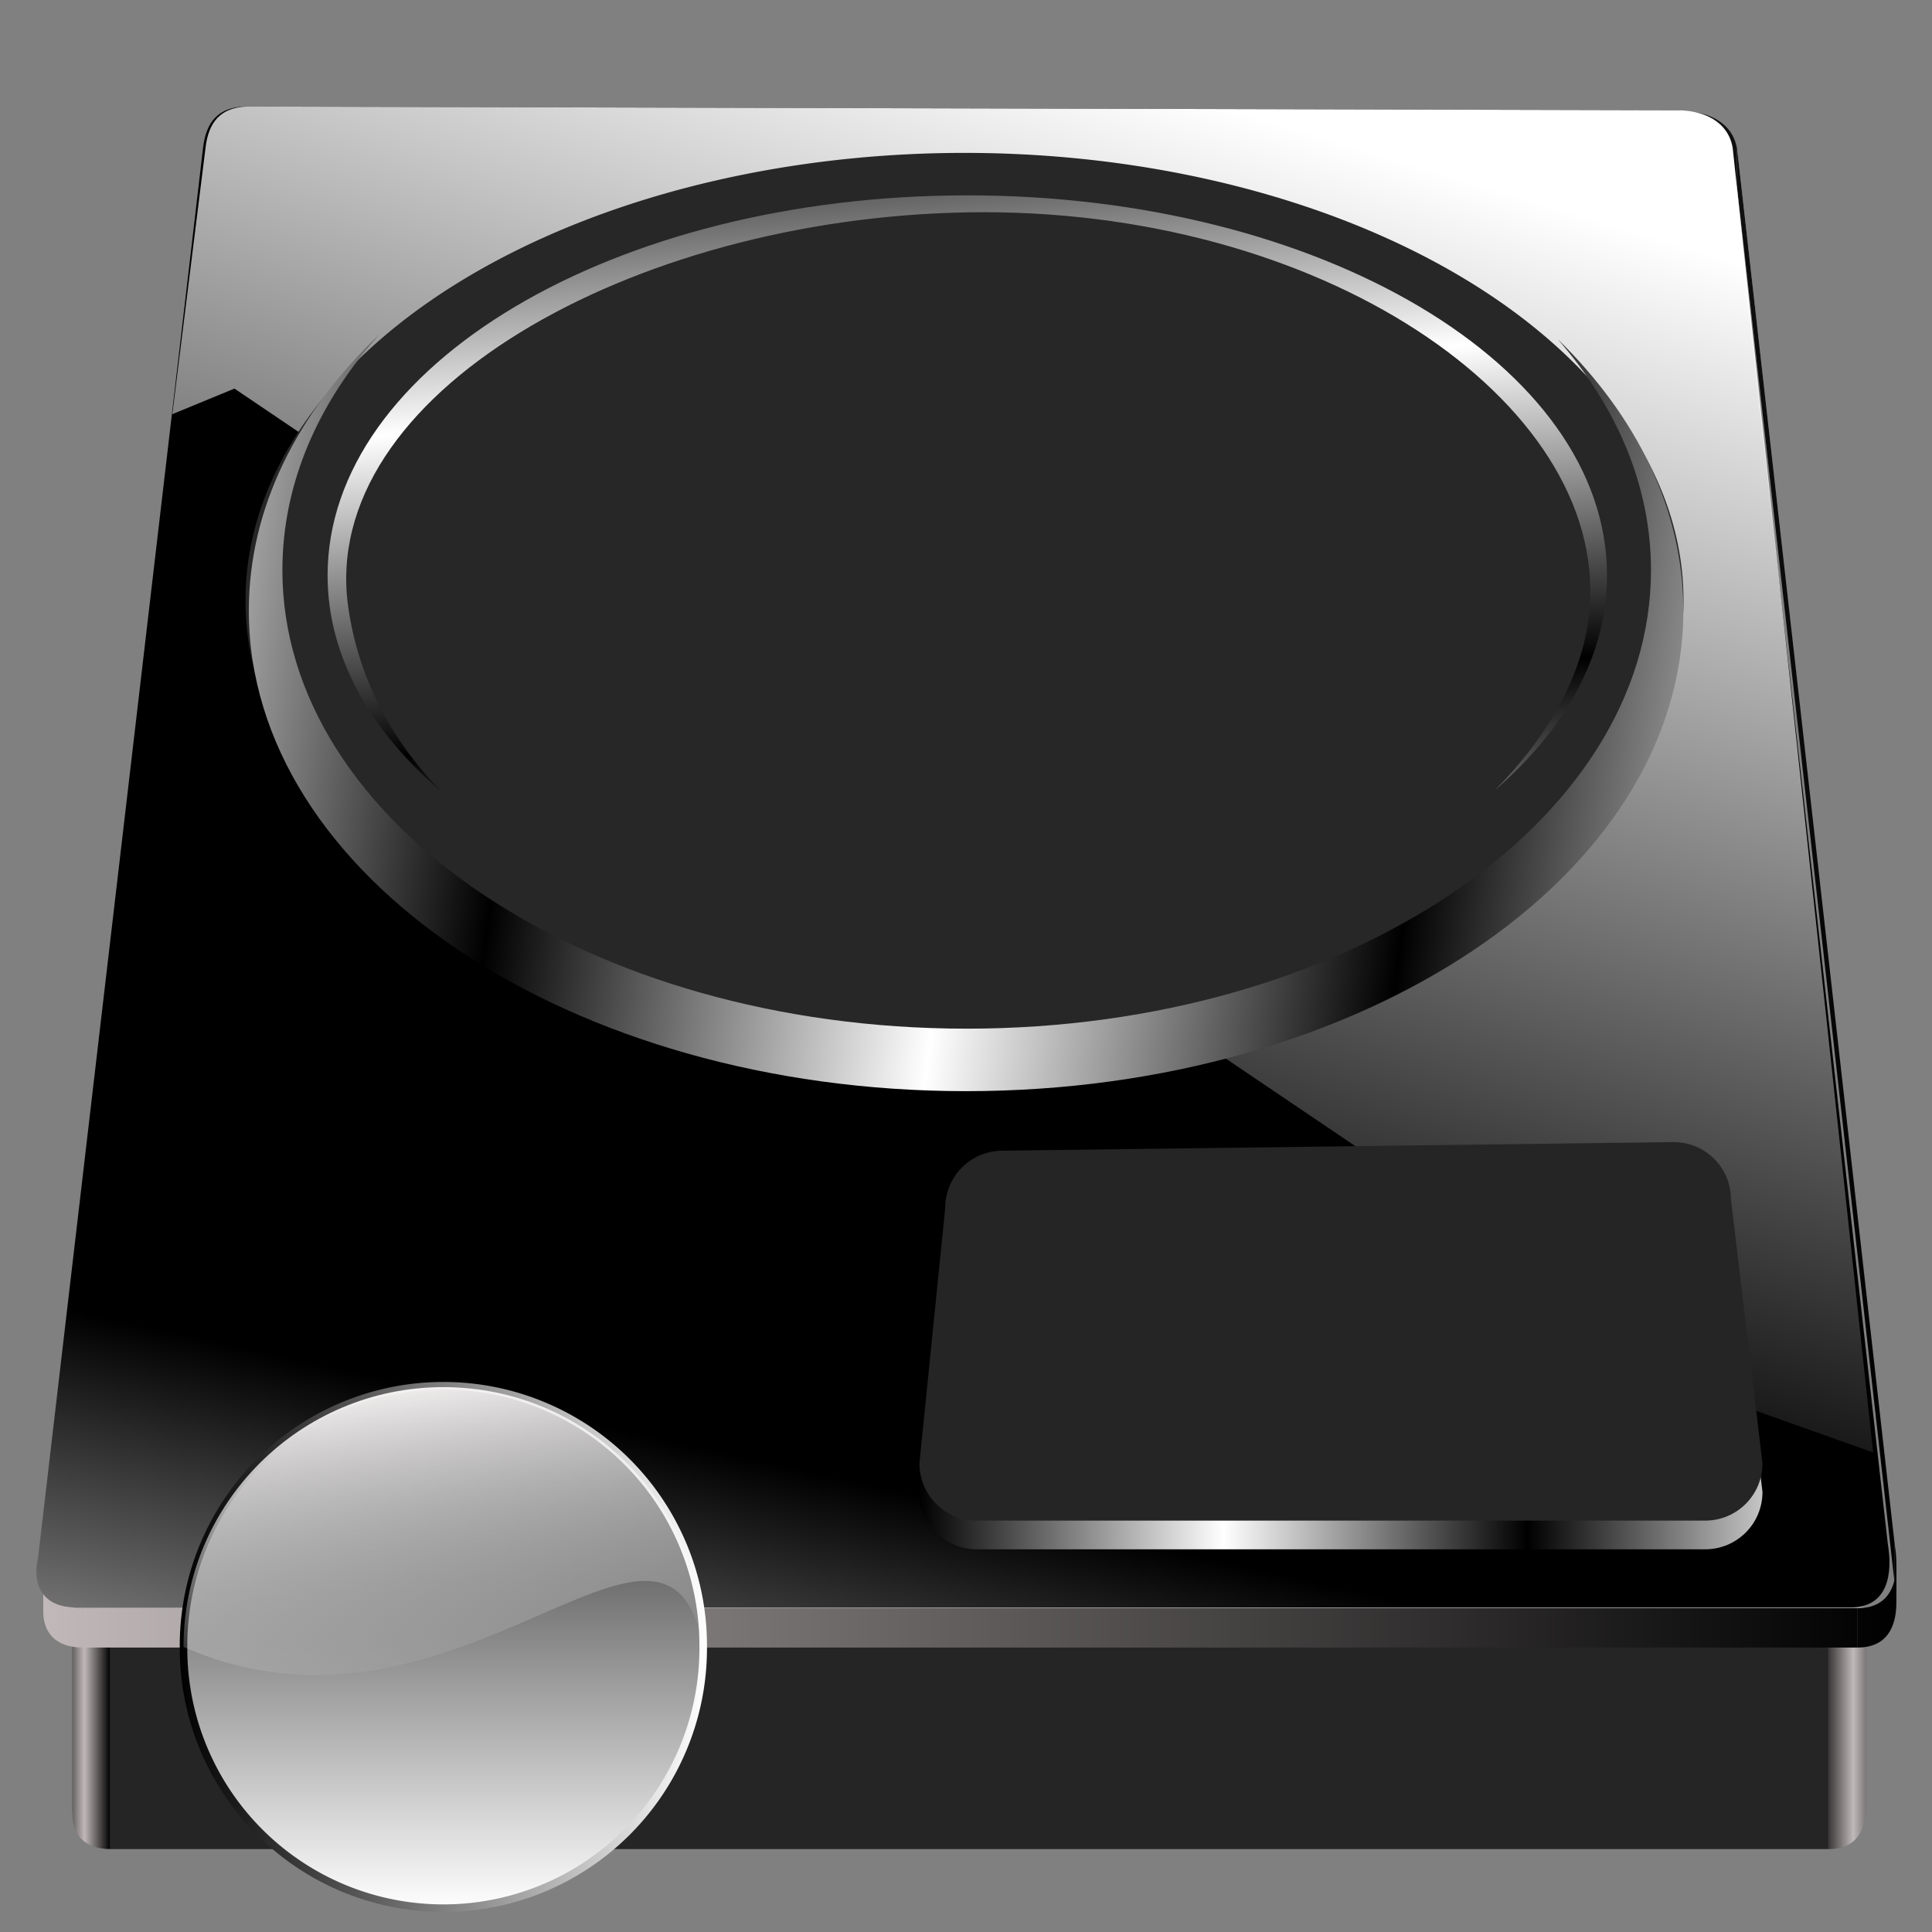 <?xml version="1.0" encoding="UTF-8" standalone="no"?>
<!-- Created with Inkscape (http://www.inkscape.org/) -->
<svg
   xmlns:dc="http://purl.org/dc/elements/1.1/"
   xmlns:cc="http://creativecommons.org/ns#"
   xmlns:rdf="http://www.w3.org/1999/02/22-rdf-syntax-ns#"
   xmlns:svg="http://www.w3.org/2000/svg"
   xmlns="http://www.w3.org/2000/svg"
   xmlns:xlink="http://www.w3.org/1999/xlink"
   xmlns:sodipodi="http://sodipodi.sourceforge.net/DTD/sodipodi-0.dtd"
   xmlns:inkscape="http://www.inkscape.org/namespaces/inkscape"
   id="svg2"
   sodipodi:version="0.32"
   inkscape:version="0.46"
   width="256"
   height="256"
   version="1.0"
   sodipodi:docbase="/media/disk-1/aktual-melo"
   sodipodi:docname="hdd_mount.svg"
   inkscape:output_extension="org.inkscape.output.svg.inkscape">
  <rect width="100%" height="100%" fill="#808080" stroke="none"/>
  <sodipodi:namedview
     inkscape:window-height="1025"
     inkscape:window-width="1680"
     inkscape:pageshadow="2"
     inkscape:pageopacity="0.0"
     guidetolerance="10.0"
     gridtolerance="10.0"
     objecttolerance="10.0"
     borderopacity="1.0"
     bordercolor="#666666"
     pagecolor="#ffffff"
     id="base"
     inkscape:zoom="1.49"
     inkscape:cx="128"
     inkscape:cy="118.6748"
     inkscape:window-x="-5"
     inkscape:window-y="0"
     inkscape:current-layer="svg2"
     showgrid="false" />
  <defs
     id="defs5">
    <linearGradient
       id="linearGradient4008">
      <stop
         offset="0"
         style="stop-color:#ffffff;stop-opacity:1"
         id="stop4010" />
      <stop
         offset="1"
         style="stop-color:#000000;stop-opacity:1;"
         id="stop4012" />
    </linearGradient>
    <linearGradient
       id="linearGradient3363">
      <stop
         style="stop-color:#ffffff;stop-opacity:1"
         offset="0"
         id="stop3365" />
      <stop
         style="stop-color:#ffffff;stop-opacity:0;"
         offset="1"
         id="stop3367" />
    </linearGradient>
    <linearGradient
       inkscape:collect="always"
       id="linearGradient3589">
      <stop
         style="stop-color:#c3baba;stop-opacity:1"
         offset="0"
         id="stop3591" />
      <stop
         style="stop-color:#4f4848;stop-opacity:1"
         offset="1"
         id="stop3593" />
    </linearGradient>
    <linearGradient
       id="linearGradient3247"
       inkscape:collect="always">
      <stop
         id="stop3249"
         offset="0"
         style="stop-color:#000000;stop-opacity:1;" />
      <stop
         id="stop3252"
         offset="1"
         style="stop-color:#ffffff;stop-opacity:1" />
    </linearGradient>
    <inkscape:perspective
       id="perspective65"
       inkscape:persp3d-origin="128 : 85.333333 : 1"
       inkscape:vp_z="256 : 128 : 1"
       inkscape:vp_y="0 : 1000 : 0"
       inkscape:vp_x="0 : 128 : 1"
       sodipodi:type="inkscape:persp3d" />
    <linearGradient
       id="linearGradient3249">
      <stop
         id="stop3251"
         style="stop-color:#c1b9b9;stop-opacity:1;"
         offset="0" />
      <stop
         id="stop3253"
         style="stop-color:#000000;stop-opacity:1;"
         offset="1" />
    </linearGradient>
    <linearGradient
       spreadMethod="reflect"
       gradientUnits="userSpaceOnUse"
       y2="127.557"
       x2="759.912"
       y1="127.557"
       x1="524.493"
       id="linearGradient3381"
       xlink:href="#linearGradient3249"
       inkscape:collect="always" />
    <linearGradient
       y2="127.557"
       x2="759.912"
       y1="127.557"
       x1="524.493"
       spreadMethod="reflect"
       gradientUnits="userSpaceOnUse"
       id="linearGradient3397"
       xlink:href="#linearGradient3249"
       inkscape:collect="always" />
    <linearGradient
       y2="150.666"
       x2="410.318"
       y1="151.688"
       x1="356.121"
       spreadMethod="reflect"
       gradientUnits="userSpaceOnUse"
       id="linearGradient2238"
       xlink:href="#linearGradient3249"
       inkscape:collect="always" />
    <linearGradient
       y2="150.666"
       x2="410.318"
       y1="151.688"
       x1="356.121"
       spreadMethod="reflect"
       gradientUnits="userSpaceOnUse"
       id="linearGradient2240"
       xlink:href="#linearGradient3249"
       inkscape:collect="always" />
    <linearGradient
       y2="150.666"
       x2="410.318"
       y1="151.688"
       x1="356.121"
       spreadMethod="reflect"
       gradientUnits="userSpaceOnUse"
       id="linearGradient2242"
       xlink:href="#linearGradient3249"
       inkscape:collect="always" />
    <linearGradient
       y2="150.666"
       x2="410.318"
       y1="151.688"
       x1="356.121"
       spreadMethod="reflect"
       gradientUnits="userSpaceOnUse"
       id="linearGradient2244"
       xlink:href="#linearGradient3249"
       inkscape:collect="always" />
    <linearGradient
       y2="150.666"
       x2="410.318"
       y1="151.688"
       x1="356.121"
       spreadMethod="reflect"
       gradientUnits="userSpaceOnUse"
       id="linearGradient2246"
       xlink:href="#linearGradient3249"
       inkscape:collect="always" />
    <linearGradient
       y2="224.354"
       x2="505.337"
       y1="224.354"
       x1="509.834"
       spreadMethod="reflect"
       gradientUnits="userSpaceOnUse"
       id="linearGradient2248"
       xlink:href="#linearGradient3249"
       inkscape:collect="always" />
    <linearGradient
       y2="217.083"
       x2="398.823"
       y1="218.616"
       x1="343.604"
       spreadMethod="reflect"
       gradientUnits="userSpaceOnUse"
       id="linearGradient2250"
       xlink:href="#linearGradient3249"
       inkscape:collect="always" />
    <linearGradient
       y2="150.666"
       x2="410.318"
       y1="151.688"
       x1="356.121"
       spreadMethod="reflect"
       gradientUnits="userSpaceOnUse"
       id="linearGradient2252"
       xlink:href="#linearGradient3249"
       inkscape:collect="always" />
    <linearGradient
       y2="150.666"
       x2="410.318"
       y1="151.688"
       x1="356.121"
       spreadMethod="reflect"
       gradientUnits="userSpaceOnUse"
       id="linearGradient2254"
       xlink:href="#linearGradient3249"
       inkscape:collect="always" />
    <linearGradient
       y2="150.666"
       x2="410.318"
       y1="151.688"
       x1="356.121"
       spreadMethod="reflect"
       gradientUnits="userSpaceOnUse"
       id="linearGradient2256"
       xlink:href="#linearGradient3249"
       inkscape:collect="always" />
    <linearGradient
       y2="221.355"
       x2="288.382"
       y1="221.355"
       x1="285.097"
       spreadMethod="reflect"
       gradientUnits="userSpaceOnUse"
       id="linearGradient2258"
       xlink:href="#linearGradient3249"
       inkscape:collect="always" />
    <linearGradient
       y2="127.557"
       x2="759.912"
       y1="127.557"
       x1="524.493"
       spreadMethod="reflect"
       gradientUnits="userSpaceOnUse"
       id="linearGradient2260"
       xlink:href="#linearGradient3249"
       inkscape:collect="always" />
    <linearGradient
       y2="127.557"
       x2="759.912"
       y1="127.557"
       x1="524.493"
       spreadMethod="reflect"
       gradientUnits="userSpaceOnUse"
       id="linearGradient2262"
       xlink:href="#linearGradient3249"
       inkscape:collect="always" />
    <linearGradient
       y2="127.557"
       x2="759.912"
       y1="127.557"
       x1="524.493"
       spreadMethod="reflect"
       gradientUnits="userSpaceOnUse"
       id="linearGradient2264"
       xlink:href="#linearGradient3249"
       inkscape:collect="always" />
    <linearGradient
       y2="127.557"
       x2="759.912"
       y1="127.557"
       x1="524.493"
       spreadMethod="reflect"
       gradientUnits="userSpaceOnUse"
       id="linearGradient2266"
       xlink:href="#linearGradient3249"
       inkscape:collect="always" />
    <linearGradient
       y2="127.557"
       x2="759.912"
       y1="127.557"
       x1="524.493"
       spreadMethod="reflect"
       gradientUnits="userSpaceOnUse"
       id="linearGradient2268"
       xlink:href="#linearGradient3249"
       inkscape:collect="always" />
    <linearGradient
       y2="127.557"
       x2="759.912"
       y1="127.557"
       x1="524.493"
       spreadMethod="reflect"
       gradientUnits="userSpaceOnUse"
       id="linearGradient2270"
       xlink:href="#linearGradient3249"
       inkscape:collect="always" />
    <linearGradient
       y2="127.557"
       x2="759.912"
       y1="127.557"
       x1="524.493"
       spreadMethod="reflect"
       gradientUnits="userSpaceOnUse"
       id="linearGradient2272"
       xlink:href="#linearGradient3249"
       inkscape:collect="always" />
    <linearGradient
       y2="127.557"
       x2="759.912"
       y1="127.557"
       x1="524.493"
       spreadMethod="reflect"
       gradientUnits="userSpaceOnUse"
       id="linearGradient2274"
       xlink:href="#linearGradient3249"
       inkscape:collect="always" />
    <linearGradient
       y2="127.557"
       x2="759.912"
       y1="127.557"
       x1="524.493"
       spreadMethod="reflect"
       gradientUnits="userSpaceOnUse"
       id="linearGradient2276"
       xlink:href="#linearGradient3249"
       inkscape:collect="always" />
    <linearGradient
       y2="127.557"
       x2="759.912"
       y1="127.557"
       x1="524.493"
       spreadMethod="reflect"
       gradientUnits="userSpaceOnUse"
       id="linearGradient2278"
       xlink:href="#linearGradient3249"
       inkscape:collect="always" />
    <linearGradient
       y2="127.557"
       x2="759.912"
       y1="127.557"
       x1="524.493"
       spreadMethod="reflect"
       gradientUnits="userSpaceOnUse"
       id="linearGradient2280"
       xlink:href="#linearGradient3249"
       inkscape:collect="always" />
    <linearGradient
       inkscape:collect="always"
       xlink:href="#linearGradient3247"
       id="linearGradient3565"
       gradientUnits="userSpaceOnUse"
       spreadMethod="reflect"
       x1="80.728"
       y1="129.526"
       x2="127.252"
       y2="135.434"
       gradientTransform="translate(-10.831,18.215)" />
    <linearGradient
       inkscape:collect="always"
       xlink:href="#linearGradient3247"
       id="linearGradient3587"
       x1="57.094"
       y1="81.656"
       x2="109.29"
       y2="81.656"
       gradientUnits="userSpaceOnUse"
       spreadMethod="reflect" />
    <linearGradient
       inkscape:collect="always"
       xlink:href="#linearGradient3589"
       id="linearGradient3595"
       x1="129.969"
       y1="19.2"
       x2="132.431"
       y2="83.2"
       gradientUnits="userSpaceOnUse" />
    <linearGradient
       y2="-7.475"
       x2="16.093"
       y1="-2.21"
       x1="15.65"
       spreadMethod="reflect"
       gradientUnits="userSpaceOnUse"
       id="linearGradient3610"
       xlink:href="#linearGradient3578"
       inkscape:collect="always" />
    <linearGradient
       y2="-7.475"
       x2="16.093"
       y1="-6.409"
       x1="10.621"
       spreadMethod="reflect"
       gradientUnits="userSpaceOnUse"
       id="linearGradient3608"
       xlink:href="#linearGradient3578"
       inkscape:collect="always" />
    <linearGradient
       y2="-1.513"
       x2="9.718"
       y1="-5.887"
       x1="11.187"
       spreadMethod="reflect"
       gradientUnits="userSpaceOnUse"
       id="linearGradient3606"
       xlink:href="#linearGradient3578"
       inkscape:collect="always" />
    <linearGradient
       y2="-4.516"
       x2="12.916"
       y1="-3.754"
       x1="7.771"
       spreadMethod="reflect"
       gradientUnits="userSpaceOnUse"
       id="linearGradient3604"
       xlink:href="#linearGradient3578"
       inkscape:collect="always" />
    <linearGradient
       y2="-3.733"
       x2="14.94"
       y1="-2.275"
       x1="17.083"
       spreadMethod="reflect"
       gradientUnits="userSpaceOnUse"
       id="linearGradient3602"
       xlink:href="#linearGradient3578"
       inkscape:collect="always" />
    <linearGradient
       y2="-1.992"
       x2="17.377"
       y1="-6.256"
       x1="15.582"
       spreadMethod="reflect"
       gradientUnits="userSpaceOnUse"
       id="linearGradient3600"
       xlink:href="#linearGradient3578"
       inkscape:collect="always" />
    <linearGradient
       y2="-7.475"
       x2="16.093"
       y1="-10.978"
       x1="16.691"
       spreadMethod="reflect"
       gradientUnits="userSpaceOnUse"
       id="linearGradient3598"
       xlink:href="#linearGradient3578"
       inkscape:collect="always" />
    <linearGradient
       y2="-11.199"
       x2="11.132"
       y1="-11.391"
       x1="16.387"
       spreadMethod="reflect"
       gradientUnits="userSpaceOnUse"
       id="linearGradient3596"
       xlink:href="#linearGradient3578"
       inkscape:collect="always" />
    <linearGradient
       y2="-2.688"
       x2="8.696"
       y1="-11.587"
       x1="12.035"
       spreadMethod="reflect"
       gradientUnits="userSpaceOnUse"
       id="linearGradient3594"
       xlink:href="#linearGradient3578"
       inkscape:collect="always" />
    <linearGradient
       y2="-5.778"
       x2="11.372"
       y1="-10.151"
       x1="12.906"
       spreadMethod="reflect"
       gradientUnits="userSpaceOnUse"
       id="linearGradient3592"
       xlink:href="#linearGradient3578"
       inkscape:collect="always" />
    <linearGradient
       y2="-6.953"
       x2="17.747"
       y1="-5.908"
       x1="16.387"
       spreadMethod="reflect"
       gradientUnits="userSpaceOnUse"
       id="linearGradient3590"
       xlink:href="#linearGradient3578"
       inkscape:collect="always" />
    <linearGradient
       y2="-8.019"
       x2="17.075"
       y1="-7.475"
       x1="13.515"
       spreadMethod="reflect"
       gradientUnits="userSpaceOnUse"
       id="linearGradient3588"
       xlink:href="#linearGradient3578"
       inkscape:collect="always" />
    <linearGradient
       y2="-6.583"
       x2="18.617"
       y1="-5.212"
       x1="16.909"
       spreadMethod="reflect"
       gradientUnits="userSpaceOnUse"
       id="linearGradient3586"
       xlink:href="#linearGradient3578"
       inkscape:collect="always" />
    <linearGradient
       spreadMethod="reflect"
       gradientUnits="userSpaceOnUse"
       y2="-7.475"
       x2="16.093"
       y1="-7.475"
       x1="13.515"
       id="linearGradient3584"
       xlink:href="#linearGradient3578"
       inkscape:collect="always" />
    <inkscape:perspective
       sodipodi:type="inkscape:persp3d"
       inkscape:vp_x="0 : 128 : 1"
       inkscape:vp_y="0 : 1000 : 0"
       inkscape:vp_z="256 : 128 : 1"
       inkscape:persp3d-origin="128 : 85.333333 : 1"
       id="perspective2503" />
    <linearGradient
       id="linearGradient3578">
      <stop
         id="stop3580"
         offset="0"
         style="stop-color:#000000;stop-opacity:1;" />
      <stop
         id="stop3582"
         offset="1"
         style="stop-color:#fffcfc;stop-opacity:1;" />
    </linearGradient>
    <linearGradient
       inkscape:collect="always"
       xlink:href="#linearGradient3578"
       id="linearGradient3856"
       gradientUnits="userSpaceOnUse"
       spreadMethod="reflect"
       x1="13.515"
       y1="-7.475"
       x2="16.093"
       y2="-7.475" />
    <linearGradient
       inkscape:collect="always"
       xlink:href="#linearGradient3578"
       id="linearGradient3858"
       gradientUnits="userSpaceOnUse"
       spreadMethod="reflect"
       x1="13.515"
       y1="-7.475"
       x2="16.093"
       y2="-7.475" />
    <linearGradient
       inkscape:collect="always"
       xlink:href="#linearGradient3578"
       id="linearGradient3860"
       gradientUnits="userSpaceOnUse"
       spreadMethod="reflect"
       x1="13.515"
       y1="-7.475"
       x2="16.093"
       y2="-7.475" />
    <linearGradient
       inkscape:collect="always"
       xlink:href="#linearGradient3578"
       id="linearGradient3862"
       gradientUnits="userSpaceOnUse"
       spreadMethod="reflect"
       x1="13.515"
       y1="-7.475"
       x2="16.093"
       y2="-7.475" />
    <linearGradient
       inkscape:collect="always"
       xlink:href="#linearGradient3578"
       id="linearGradient3864"
       gradientUnits="userSpaceOnUse"
       spreadMethod="reflect"
       x1="13.515"
       y1="-7.475"
       x2="16.093"
       y2="-7.475" />
    <linearGradient
       inkscape:collect="always"
       xlink:href="#linearGradient3578"
       id="linearGradient3866"
       gradientUnits="userSpaceOnUse"
       spreadMethod="reflect"
       x1="13.515"
       y1="-7.475"
       x2="16.093"
       y2="-7.475" />
    <linearGradient
       inkscape:collect="always"
       xlink:href="#linearGradient3578"
       id="linearGradient3868"
       gradientUnits="userSpaceOnUse"
       spreadMethod="reflect"
       x1="13.515"
       y1="-7.475"
       x2="16.093"
       y2="-7.475" />
    <linearGradient
       inkscape:collect="always"
       xlink:href="#linearGradient3578"
       id="linearGradient3870"
       gradientUnits="userSpaceOnUse"
       spreadMethod="reflect"
       x1="13.515"
       y1="-7.475"
       x2="16.093"
       y2="-7.475" />
    <linearGradient
       inkscape:collect="always"
       xlink:href="#linearGradient3578"
       id="linearGradient3872"
       gradientUnits="userSpaceOnUse"
       spreadMethod="reflect"
       x1="13.515"
       y1="-7.475"
       x2="16.093"
       y2="-7.475" />
    <linearGradient
       inkscape:collect="always"
       xlink:href="#linearGradient3578"
       id="linearGradient3874"
       gradientUnits="userSpaceOnUse"
       spreadMethod="reflect"
       x1="13.515"
       y1="-7.475"
       x2="16.093"
       y2="-7.475" />
    <linearGradient
       inkscape:collect="always"
       xlink:href="#linearGradient3578"
       id="linearGradient3876"
       gradientUnits="userSpaceOnUse"
       spreadMethod="reflect"
       x1="13.515"
       y1="-7.475"
       x2="16.093"
       y2="-7.475" />
    <linearGradient
       inkscape:collect="always"
       xlink:href="#linearGradient3578"
       id="linearGradient3878"
       gradientUnits="userSpaceOnUse"
       spreadMethod="reflect"
       x1="13.515"
       y1="-7.475"
       x2="16.093"
       y2="-7.475" />
    <linearGradient
       inkscape:collect="always"
       xlink:href="#linearGradient3578"
       id="linearGradient3880"
       gradientUnits="userSpaceOnUse"
       spreadMethod="reflect"
       x1="13.515"
       y1="-7.475"
       x2="16.093"
       y2="-7.475" />
    <linearGradient
       inkscape:collect="always"
       xlink:href="#linearGradient3578"
       id="linearGradient3882"
       gradientUnits="userSpaceOnUse"
       spreadMethod="reflect"
       x1="13.515"
       y1="-7.475"
       x2="16.093"
       y2="-7.475" />
    <linearGradient
       inkscape:collect="always"
       xlink:href="#linearGradient3578"
       id="linearGradient3884"
       gradientUnits="userSpaceOnUse"
       spreadMethod="reflect"
       x1="13.515"
       y1="-7.475"
       x2="16.093"
       y2="-7.475" />
    <linearGradient
       inkscape:collect="always"
       xlink:href="#linearGradient3578"
       id="linearGradient3886"
       gradientUnits="userSpaceOnUse"
       spreadMethod="reflect"
       x1="13.515"
       y1="-7.475"
       x2="16.093"
       y2="-7.475" />
    <linearGradient
       inkscape:collect="always"
       xlink:href="#linearGradient3578"
       id="linearGradient3888"
       gradientUnits="userSpaceOnUse"
       spreadMethod="reflect"
       x1="13.515"
       y1="-7.475"
       x2="16.093"
       y2="-7.475" />
    <linearGradient
       inkscape:collect="always"
       xlink:href="#linearGradient3578"
       id="linearGradient3890"
       gradientUnits="userSpaceOnUse"
       spreadMethod="reflect"
       x1="13.515"
       y1="-7.475"
       x2="16.093"
       y2="-7.475" />
    <linearGradient
       inkscape:collect="always"
       xlink:href="#linearGradient3578"
       id="linearGradient3892"
       gradientUnits="userSpaceOnUse"
       spreadMethod="reflect"
       x1="13.515"
       y1="-7.475"
       x2="16.093"
       y2="-7.475" />
    <linearGradient
       inkscape:collect="always"
       xlink:href="#linearGradient3578"
       id="linearGradient3894"
       gradientUnits="userSpaceOnUse"
       spreadMethod="reflect"
       x1="13.515"
       y1="-7.475"
       x2="16.093"
       y2="-7.475" />
    <linearGradient
       inkscape:collect="always"
       xlink:href="#linearGradient3578"
       id="linearGradient3896"
       gradientUnits="userSpaceOnUse"
       spreadMethod="reflect"
       x1="13.515"
       y1="-7.475"
       x2="16.093"
       y2="-7.475" />
    <linearGradient
       inkscape:collect="always"
       xlink:href="#linearGradient3578"
       id="linearGradient3898"
       gradientUnits="userSpaceOnUse"
       spreadMethod="reflect"
       x1="13.515"
       y1="-7.475"
       x2="16.093"
       y2="-7.475" />
    <linearGradient
       inkscape:collect="always"
       xlink:href="#linearGradient3578"
       id="linearGradient3900"
       gradientUnits="userSpaceOnUse"
       spreadMethod="reflect"
       x1="13.515"
       y1="-7.475"
       x2="16.093"
       y2="-7.475" />
    <linearGradient
       inkscape:collect="always"
       xlink:href="#linearGradient3589"
       id="linearGradient3303"
       gradientUnits="userSpaceOnUse"
       x1="129.969"
       y1="19.2"
       x2="132.431"
       y2="83.2" />
    <linearGradient
       inkscape:collect="always"
       xlink:href="#linearGradient3247"
       id="linearGradient3306"
       gradientUnits="userSpaceOnUse"
       spreadMethod="reflect"
       x1="57.094"
       y1="81.656"
       x2="109.29"
       y2="81.656" />
    <linearGradient
       inkscape:collect="always"
       xlink:href="#linearGradient3247"
       id="linearGradient3309"
       gradientUnits="userSpaceOnUse"
       gradientTransform="matrix(0.983,0,0,0.953,-2.725,28.643)"
       spreadMethod="reflect"
       x1="80.728"
       y1="129.526"
       x2="127.252"
       y2="135.434" />
    <linearGradient
       inkscape:collect="always"
       xlink:href="#linearGradient3363"
       id="linearGradient3369"
       x1="650.769"
       y1="5.923"
       x2="671.287"
       y2="121.346"
       gradientUnits="userSpaceOnUse" />
    <linearGradient
       inkscape:collect="always"
       xlink:href="#linearGradient3363"
       id="linearGradient3396"
       gradientUnits="userSpaceOnUse"
       x1="660.17"
       y1="25.35"
       x2="654.993"
       y2="173.361"
       gradientTransform="translate(222.472,1.253)" />
    <linearGradient
       inkscape:collect="always"
       xlink:href="#linearGradient3363"
       id="linearGradient3420"
       gradientUnits="userSpaceOnUse"
       x1="650.769"
       y1="5.923"
       x2="671.287"
       y2="121.346" />
    <linearGradient
       inkscape:collect="always"
       xlink:href="#linearGradient3363"
       id="linearGradient3422"
       gradientUnits="userSpaceOnUse"
       x1="650.769"
       y1="5.923"
       x2="671.287"
       y2="121.346" />
    <linearGradient
       inkscape:collect="always"
       xlink:href="#linearGradient3363"
       id="linearGradient3424"
       gradientUnits="userSpaceOnUse"
       x1="650.769"
       y1="5.923"
       x2="671.287"
       y2="121.346" />
    <linearGradient
       inkscape:collect="always"
       xlink:href="#linearGradient3363"
       id="linearGradient3426"
       gradientUnits="userSpaceOnUse"
       x1="650.769"
       y1="5.923"
       x2="671.287"
       y2="121.346" />
    <linearGradient
       inkscape:collect="always"
       xlink:href="#linearGradient3363"
       id="linearGradient3428"
       gradientUnits="userSpaceOnUse"
       x1="650.769"
       y1="5.923"
       x2="671.287"
       y2="121.346" />
    <linearGradient
       inkscape:collect="always"
       xlink:href="#linearGradient3363"
       id="linearGradient3430"
       gradientUnits="userSpaceOnUse"
       x1="650.769"
       y1="5.923"
       x2="671.287"
       y2="121.346" />
    <linearGradient
       inkscape:collect="always"
       xlink:href="#linearGradient3363"
       id="linearGradient3432"
       gradientUnits="userSpaceOnUse"
       x1="650.769"
       y1="5.923"
       x2="671.287"
       y2="121.346" />
    <linearGradient
       inkscape:collect="always"
       xlink:href="#linearGradient3363"
       id="linearGradient3434"
       gradientUnits="userSpaceOnUse"
       x1="650.769"
       y1="5.923"
       x2="671.287"
       y2="121.346" />
    <linearGradient
       inkscape:collect="always"
       xlink:href="#linearGradient3363"
       id="linearGradient3436"
       gradientUnits="userSpaceOnUse"
       x1="650.769"
       y1="5.923"
       x2="671.287"
       y2="121.346" />
    <linearGradient
       inkscape:collect="always"
       xlink:href="#linearGradient3363"
       id="linearGradient3438"
       gradientUnits="userSpaceOnUse"
       x1="650.769"
       y1="5.923"
       x2="671.287"
       y2="121.346" />
    <linearGradient
       inkscape:collect="always"
       xlink:href="#linearGradient3363"
       id="linearGradient3440"
       gradientUnits="userSpaceOnUse"
       x1="650.769"
       y1="5.923"
       x2="671.287"
       y2="121.346" />
    <linearGradient
       inkscape:collect="always"
       xlink:href="#linearGradient3363"
       id="linearGradient3443"
       gradientUnits="userSpaceOnUse"
       gradientTransform="translate(-513.835,-15.122)"
       x1="660.17"
       y1="25.35"
       x2="615.199"
       y2="174.301" />
    <linearGradient
       inkscape:collect="always"
       xlink:href="#linearGradient3247"
       id="linearGradient3468"
       gradientUnits="userSpaceOnUse"
       spreadMethod="reflect"
       x1="57.094"
       y1="81.656"
       x2="109.29"
       y2="81.656" />
    <linearGradient
       inkscape:collect="always"
       xlink:href="#linearGradient3247"
       id="linearGradient3472"
       gradientUnits="userSpaceOnUse"
       gradientTransform="matrix(0.983,0,0,0.953,-2.725,28.643)"
       spreadMethod="reflect"
       x1="80.728"
       y1="129.526"
       x2="127.252"
       y2="135.434" />
    <linearGradient
       inkscape:collect="always"
       xlink:href="#linearGradient3578"
       id="linearGradient3342"
       x1="534.277"
       y1="183.84"
       x2="516.397"
       y2="265.566"
       gradientUnits="userSpaceOnUse" />
    <linearGradient
       inkscape:collect="always"
       xlink:href="#linearGradient3363"
       id="linearGradient3344"
       gradientUnits="userSpaceOnUse"
       gradientTransform="translate(-513.835,-15.122)"
       x1="660.17"
       y1="25.35"
       x2="615.199"
       y2="174.301" />
    <linearGradient
       inkscape:collect="always"
       xlink:href="#linearGradient3247"
       id="linearGradient3390"
       gradientUnits="userSpaceOnUse"
       gradientTransform="matrix(0.983,0,0,0.953,-2.725,28.643)"
       spreadMethod="reflect"
       x1="80.728"
       y1="129.526"
       x2="127.252"
       y2="135.434" />
    <linearGradient
       inkscape:collect="always"
       xlink:href="#linearGradient3247"
       id="linearGradient3393"
       gradientUnits="userSpaceOnUse"
       gradientTransform="matrix(1.097,0,0,-0.943,-11.843,186.003)"
       spreadMethod="reflect"
       x1="128.748"
       y1="100.83"
       x2="124.57"
       y2="143.855" />
    <linearGradient
       inkscape:collect="always"
       xlink:href="#linearGradient3249"
       id="linearGradient3444"
       gradientUnits="userSpaceOnUse"
       spreadMethod="reflect"
       x1="356.121"
       y1="151.688"
       x2="410.318"
       y2="150.666" />
    <linearGradient
       inkscape:collect="always"
       xlink:href="#linearGradient3249"
       id="linearGradient3446"
       gradientUnits="userSpaceOnUse"
       spreadMethod="reflect"
       x1="356.121"
       y1="151.688"
       x2="410.318"
       y2="150.666" />
    <linearGradient
       inkscape:collect="always"
       xlink:href="#linearGradient3249"
       id="linearGradient3448"
       gradientUnits="userSpaceOnUse"
       spreadMethod="reflect"
       x1="356.121"
       y1="151.688"
       x2="410.318"
       y2="150.666" />
    <linearGradient
       inkscape:collect="always"
       xlink:href="#linearGradient3249"
       id="linearGradient3450"
       gradientUnits="userSpaceOnUse"
       spreadMethod="reflect"
       x1="356.121"
       y1="151.688"
       x2="410.318"
       y2="150.666" />
    <linearGradient
       inkscape:collect="always"
       xlink:href="#linearGradient3249"
       id="linearGradient3452"
       gradientUnits="userSpaceOnUse"
       spreadMethod="reflect"
       x1="509.834"
       y1="224.354"
       x2="505.337"
       y2="224.354" />
    <linearGradient
       inkscape:collect="always"
       xlink:href="#linearGradient3249"
       id="linearGradient3454"
       gradientUnits="userSpaceOnUse"
       spreadMethod="reflect"
       x1="356.121"
       y1="151.688"
       x2="410.318"
       y2="150.666" />
    <linearGradient
       inkscape:collect="always"
       xlink:href="#linearGradient3249"
       id="linearGradient3456"
       gradientUnits="userSpaceOnUse"
       spreadMethod="reflect"
       x1="356.121"
       y1="151.688"
       x2="410.318"
       y2="150.666" />
    <linearGradient
       inkscape:collect="always"
       xlink:href="#linearGradient3249"
       id="linearGradient3458"
       gradientUnits="userSpaceOnUse"
       spreadMethod="reflect"
       x1="356.121"
       y1="151.688"
       x2="410.318"
       y2="150.666" />
    <linearGradient
       inkscape:collect="always"
       xlink:href="#linearGradient3249"
       id="linearGradient3460"
       gradientUnits="userSpaceOnUse"
       spreadMethod="reflect"
       x1="285.097"
       y1="221.355"
       x2="288.382"
       y2="221.355" />
    <linearGradient
       inkscape:collect="always"
       xlink:href="#linearGradient3249"
       id="linearGradient3462"
       gradientUnits="userSpaceOnUse"
       spreadMethod="reflect"
       x1="356.121"
       y1="151.688"
       x2="410.318"
       y2="150.666" />
    <linearGradient
       inkscape:collect="always"
       xlink:href="#linearGradient3363"
       id="linearGradient3464"
       gradientUnits="userSpaceOnUse"
       x1="650.769"
       y1="5.923"
       x2="671.287"
       y2="121.346" />
    <linearGradient
       inkscape:collect="always"
       xlink:href="#linearGradient3363"
       id="linearGradient3466"
       gradientUnits="userSpaceOnUse"
       x1="650.769"
       y1="5.923"
       x2="671.287"
       y2="121.346" />
    <linearGradient
       inkscape:collect="always"
       xlink:href="#linearGradient3363"
       id="linearGradient3469"
       gradientUnits="userSpaceOnUse"
       x1="650.769"
       y1="5.923"
       x2="671.287"
       y2="121.346" />
    <linearGradient
       inkscape:collect="always"
       xlink:href="#linearGradient3363"
       id="linearGradient3471"
       gradientUnits="userSpaceOnUse"
       x1="650.769"
       y1="5.923"
       x2="671.287"
       y2="121.346" />
    <linearGradient
       inkscape:collect="always"
       xlink:href="#linearGradient3363"
       id="linearGradient3473"
       gradientUnits="userSpaceOnUse"
       x1="650.769"
       y1="5.923"
       x2="671.287"
       y2="121.346" />
    <linearGradient
       inkscape:collect="always"
       xlink:href="#linearGradient3363"
       id="linearGradient3475"
       gradientUnits="userSpaceOnUse"
       x1="650.769"
       y1="5.923"
       x2="671.287"
       y2="121.346" />
    <linearGradient
       inkscape:collect="always"
       xlink:href="#linearGradient3363"
       id="linearGradient3477"
       gradientUnits="userSpaceOnUse"
       x1="650.769"
       y1="5.923"
       x2="671.287"
       y2="121.346" />
    <linearGradient
       inkscape:collect="always"
       xlink:href="#linearGradient3363"
       id="linearGradient3479"
       gradientUnits="userSpaceOnUse"
       x1="650.769"
       y1="5.923"
       x2="671.287"
       y2="121.346" />
    <linearGradient
       inkscape:collect="always"
       xlink:href="#linearGradient3363"
       id="linearGradient3481"
       gradientUnits="userSpaceOnUse"
       x1="650.769"
       y1="5.923"
       x2="671.287"
       y2="121.346" />
    <linearGradient
       inkscape:collect="always"
       xlink:href="#linearGradient3363"
       id="linearGradient3483"
       gradientUnits="userSpaceOnUse"
       x1="650.769"
       y1="5.923"
       x2="671.287"
       y2="121.346" />
    <linearGradient
       inkscape:collect="always"
       xlink:href="#linearGradient3363"
       id="linearGradient3485"
       gradientUnits="userSpaceOnUse"
       x1="650.769"
       y1="5.923"
       x2="671.287"
       y2="121.346" />
    <linearGradient
       inkscape:collect="always"
       xlink:href="#linearGradient3249"
       id="linearGradient3487"
       gradientUnits="userSpaceOnUse"
       spreadMethod="reflect"
       x1="524.493"
       y1="127.557"
       x2="759.912"
       y2="127.557" />
    <linearGradient
       inkscape:collect="always"
       xlink:href="#linearGradient3249"
       id="linearGradient3489"
       gradientUnits="userSpaceOnUse"
       spreadMethod="reflect"
       x1="524.493"
       y1="127.557"
       x2="759.912"
       y2="127.557" />
    <linearGradient
       inkscape:collect="always"
       xlink:href="#linearGradient3249"
       id="linearGradient3491"
       gradientUnits="userSpaceOnUse"
       spreadMethod="reflect"
       x1="524.493"
       y1="127.557"
       x2="759.912"
       y2="127.557" />
    <linearGradient
       inkscape:collect="always"
       xlink:href="#linearGradient3249"
       id="linearGradient3493"
       gradientUnits="userSpaceOnUse"
       spreadMethod="reflect"
       x1="524.493"
       y1="127.557"
       x2="759.912"
       y2="127.557" />
    <linearGradient
       inkscape:collect="always"
       xlink:href="#linearGradient3249"
       id="linearGradient3495"
       gradientUnits="userSpaceOnUse"
       spreadMethod="reflect"
       x1="524.493"
       y1="127.557"
       x2="759.912"
       y2="127.557" />
    <linearGradient
       inkscape:collect="always"
       xlink:href="#linearGradient3249"
       id="linearGradient3497"
       gradientUnits="userSpaceOnUse"
       spreadMethod="reflect"
       x1="524.493"
       y1="127.557"
       x2="759.912"
       y2="127.557" />
    <linearGradient
       inkscape:collect="always"
       xlink:href="#linearGradient3249"
       id="linearGradient3499"
       gradientUnits="userSpaceOnUse"
       spreadMethod="reflect"
       x1="524.493"
       y1="127.557"
       x2="759.912"
       y2="127.557" />
    <linearGradient
       inkscape:collect="always"
       xlink:href="#linearGradient3249"
       id="linearGradient3501"
       gradientUnits="userSpaceOnUse"
       spreadMethod="reflect"
       x1="524.493"
       y1="127.557"
       x2="759.912"
       y2="127.557" />
    <linearGradient
       inkscape:collect="always"
       xlink:href="#linearGradient3249"
       id="linearGradient3503"
       gradientUnits="userSpaceOnUse"
       spreadMethod="reflect"
       x1="524.493"
       y1="127.557"
       x2="759.912"
       y2="127.557" />
    <linearGradient
       inkscape:collect="always"
       xlink:href="#linearGradient3249"
       id="linearGradient3505"
       gradientUnits="userSpaceOnUse"
       spreadMethod="reflect"
       x1="524.493"
       y1="127.557"
       x2="759.912"
       y2="127.557" />
    <linearGradient
       inkscape:collect="always"
       xlink:href="#linearGradient3249"
       id="linearGradient3507"
       gradientUnits="userSpaceOnUse"
       spreadMethod="reflect"
       x1="524.493"
       y1="127.557"
       x2="759.912"
       y2="127.557" />
    <linearGradient
       inkscape:collect="always"
       xlink:href="#linearGradient3578"
       id="linearGradient3509"
       gradientUnits="userSpaceOnUse"
       x1="534.277"
       y1="183.84"
       x2="516.397"
       y2="265.566" />
    <linearGradient
       inkscape:collect="always"
       xlink:href="#linearGradient3363"
       id="linearGradient3511"
       gradientUnits="userSpaceOnUse"
       gradientTransform="translate(-513.835,-15.122)"
       x1="660.17"
       y1="25.35"
       x2="615.199"
       y2="174.301" />
    <linearGradient
       inkscape:collect="always"
       xlink:href="#linearGradient3247"
       id="linearGradient3513"
       gradientUnits="userSpaceOnUse"
       gradientTransform="matrix(0.983,0,0,0.953,-2.725,28.643)"
       spreadMethod="reflect"
       x1="80.728"
       y1="129.526"
       x2="127.252"
       y2="135.434" />
    <linearGradient
       inkscape:collect="always"
       xlink:href="#linearGradient3247"
       id="linearGradient3515"
       gradientUnits="userSpaceOnUse"
       spreadMethod="reflect"
       x1="57.094"
       y1="81.656"
       x2="109.29"
       y2="81.656" />
    <linearGradient
       inkscape:collect="always"
       xlink:href="#linearGradient3247"
       id="linearGradient3517"
       gradientUnits="userSpaceOnUse"
       gradientTransform="matrix(1.097,0,0,-0.943,-11.843,186.003)"
       spreadMethod="reflect"
       x1="128.748"
       y1="100.83"
       x2="124.57"
       y2="143.855" />
    <linearGradient
       gradientUnits="userSpaceOnUse"
       y2="243.053"
       x2="180.671"
       y1="160.751"
       x1="171.049"
       id="linearGradient3076"
       xlink:href="#linearGradient3387"
       inkscape:collect="always" />
    <linearGradient
       gradientUnits="userSpaceOnUse"
       y2="158.897"
       x2="186.762"
       y1="232.754"
       x1="170.167"
       id="linearGradient3074"
       xlink:href="#linearGradient3369"
       inkscape:collect="always" />
    <linearGradient
       y2="-7.475"
       x2="16.093"
       y1="-7.475"
       x1="13.515"
       spreadMethod="reflect"
       gradientUnits="userSpaceOnUse"
       id="linearGradient3290"
       xlink:href="#linearGradient3578"
       inkscape:collect="always" />
    <linearGradient
       gradientTransform="matrix(0.458,0,0,0.458,12.358,81.059)"
       y2="50.574"
       x2="215.891"
       y1="113.364"
       x1="155.814"
       spreadMethod="reflect"
       gradientUnits="userSpaceOnUse"
       id="linearGradient3403"
       xlink:href="#linearGradient3369"
       inkscape:collect="always" />
    <linearGradient
       y2="78.618"
       x2="-79.283"
       y1="145.672"
       x1="-81.182"
       gradientUnits="userSpaceOnUse"
       id="linearGradient3070"
       xlink:href="#linearGradient3387"
       inkscape:collect="always" />
    <linearGradient
       gradientUnits="userSpaceOnUse"
       y2="78.618"
       x2="-79.283"
       y1="145.672"
       x1="-81.182"
       id="linearGradient3068"
       xlink:href="#linearGradient3387"
       inkscape:collect="always" />
    <linearGradient
       spreadMethod="reflect"
       gradientUnits="userSpaceOnUse"
       y2="50.574"
       x2="215.891"
       y1="113.364"
       x1="155.814"
       id="linearGradient3375"
       xlink:href="#linearGradient3369"
       inkscape:collect="always" />
    <linearGradient
       y2="-7.475"
       x2="16.093"
       y1="-2.21"
       x1="15.65"
       spreadMethod="reflect"
       gradientUnits="userSpaceOnUse"
       id="linearGradient3042"
       xlink:href="#linearGradient3578"
       inkscape:collect="always" />
    <linearGradient
       y2="-7.475"
       x2="16.093"
       y1="-6.409"
       x1="10.621"
       spreadMethod="reflect"
       gradientUnits="userSpaceOnUse"
       id="linearGradient3040"
       xlink:href="#linearGradient3578"
       inkscape:collect="always" />
    <linearGradient
       y2="-1.513"
       x2="9.718"
       y1="-5.887"
       x1="11.187"
       spreadMethod="reflect"
       gradientUnits="userSpaceOnUse"
       id="linearGradient3038"
       xlink:href="#linearGradient3578"
       inkscape:collect="always" />
    <linearGradient
       y2="-4.516"
       x2="12.916"
       y1="-3.754"
       x1="7.771"
       spreadMethod="reflect"
       gradientUnits="userSpaceOnUse"
       id="linearGradient3036"
       xlink:href="#linearGradient3578"
       inkscape:collect="always" />
    <linearGradient
       y2="-3.733"
       x2="14.94"
       y1="-2.275"
       x1="17.083"
       spreadMethod="reflect"
       gradientUnits="userSpaceOnUse"
       id="linearGradient3034"
       xlink:href="#linearGradient3578"
       inkscape:collect="always" />
    <linearGradient
       y2="-1.992"
       x2="17.377"
       y1="-6.256"
       x1="15.582"
       spreadMethod="reflect"
       gradientUnits="userSpaceOnUse"
       id="linearGradient3032"
       xlink:href="#linearGradient3578"
       inkscape:collect="always" />
    <linearGradient
       y2="-7.475"
       x2="16.093"
       y1="-10.978"
       x1="16.691"
       spreadMethod="reflect"
       gradientUnits="userSpaceOnUse"
       id="linearGradient3030"
       xlink:href="#linearGradient3578"
       inkscape:collect="always" />
    <linearGradient
       y2="-11.199"
       x2="11.132"
       y1="-11.391"
       x1="16.387"
       spreadMethod="reflect"
       gradientUnits="userSpaceOnUse"
       id="linearGradient3028"
       xlink:href="#linearGradient3578"
       inkscape:collect="always" />
    <linearGradient
       y2="-2.688"
       x2="8.696"
       y1="-11.587"
       x1="12.035"
       spreadMethod="reflect"
       gradientUnits="userSpaceOnUse"
       id="linearGradient3026"
       xlink:href="#linearGradient3578"
       inkscape:collect="always" />
    <linearGradient
       y2="-5.778"
       x2="11.372"
       y1="-10.151"
       x1="12.906"
       spreadMethod="reflect"
       gradientUnits="userSpaceOnUse"
       id="linearGradient3024"
       xlink:href="#linearGradient3578"
       inkscape:collect="always" />
    <linearGradient
       y2="-6.953"
       x2="17.747"
       y1="-5.908"
       x1="16.387"
       spreadMethod="reflect"
       gradientUnits="userSpaceOnUse"
       id="linearGradient3022"
       xlink:href="#linearGradient3578"
       inkscape:collect="always" />
    <linearGradient
       y2="-8.019"
       x2="17.075"
       y1="-7.475"
       x1="13.515"
       spreadMethod="reflect"
       gradientUnits="userSpaceOnUse"
       id="linearGradient3020"
       xlink:href="#linearGradient3578"
       inkscape:collect="always" />
    <linearGradient
       y2="-6.583"
       x2="18.617"
       y1="-5.212"
       x1="16.909"
       spreadMethod="reflect"
       gradientUnits="userSpaceOnUse"
       id="linearGradient3018"
       xlink:href="#linearGradient3578"
       inkscape:collect="always" />
    <linearGradient
       spreadMethod="reflect"
       gradientUnits="userSpaceOnUse"
       y2="-7.475"
       x2="16.093"
       y1="-7.475"
       x1="13.515"
       id="linearGradient3016"
       xlink:href="#linearGradient3578"
       inkscape:collect="always" />
    <inkscape:perspective
       sodipodi:type="inkscape:persp3d"
       inkscape:vp_x="0 : 128 : 1"
       inkscape:vp_y="0 : 1000 : 0"
       inkscape:vp_z="256 : 128 : 1"
       inkscape:persp3d-origin="128 : 85.333333 : 1"
       id="perspective3014" />
    <linearGradient
       id="linearGradient3008">
      <stop
         id="stop3010"
         offset="0"
         style="stop-color:#ffffff;stop-opacity:0;" />
      <stop
         id="stop3012"
         offset="1"
         style="stop-color:#fffcfc;stop-opacity:1;" />
    </linearGradient>
    <linearGradient
       id="linearGradient3004">
      <stop
         id="stop3371"
         offset="0"
         style="stop-color:#000000;stop-opacity:1;" />
      <stop
         id="stop3373"
         offset="1"
         style="stop-color:#ffffff;stop-opacity:1" />
    </linearGradient>
    <linearGradient
       id="linearGradient3387"
       inkscape:collect="always">
      <stop
         id="stop3389"
         offset="0"
         style="stop-color:#000000;stop-opacity:1;" />
      <stop
         id="stop3391"
         offset="1"
         style="stop-color:#ffffff;stop-opacity:1" />
    </linearGradient>
    <linearGradient
       inkscape:collect="always"
       xlink:href="#linearGradient4008"
       id="linearGradient3232"
       gradientUnits="userSpaceOnUse"
       spreadMethod="reflect"
       x1="180.671"
       y1="230.606"
       x2="180.671"
       y2="152.679" />
    <linearGradient
       inkscape:collect="always"
       xlink:href="#linearGradient3247"
       id="linearGradient3234"
       gradientUnits="userSpaceOnUse"
       x1="145.744"
       y1="195.678"
       x2="215.599"
       y2="195.678" />
    <linearGradient
       inkscape:collect="always"
       xlink:href="#linearGradient3008"
       id="linearGradient3236"
       gradientUnits="userSpaceOnUse"
       x1="186.103"
       y1="199.398"
       x2="180.671"
       y2="157.72" />
  </defs>
  <g
     inkscape:label="1. réteg"
     id="layer1"
     transform="translate(7.744,9.0251e-2)">
    <g
       id="g3652">
      <g
         id="g3612">
        <g
           id="g2650"
           style="font-size:12px;font-style:normal;font-weight:normal;fill:url(#linearGradient3584);fill-opacity:1;stroke:none;stroke-width:1px;stroke-linecap:butt;stroke-linejoin:miter;stroke-opacity:1;font-family:Bitstream Vera Sans">
          <path
             style="fill:url(#linearGradient3856);fill-opacity:1"
             id="path2652"
             d="M 16.188,-12.219 L 12.094,-12.188 L 12.801,-11.48 L 16.895,-11.512 L 16.188,-12.219 z" />
          <path
             style="fill:url(#linearGradient3858);fill-opacity:1"
             id="path2654"
             d="M 12.094,-12.188 L 8.75,-3.438 L 9.457,-2.73 L 12.801,-11.48 L 12.094,-12.188 z" />
          <path
             style="fill:url(#linearGradient3860);fill-opacity:1"
             id="path2662"
             d="M 14.75,-5.688 L 15.531,-3.469 L 16.238,-2.762 L 15.457,-4.98 L 14.75,-5.688 z" />
          <path
             style="fill:url(#linearGradient3862);fill-opacity:1"
             id="path2664"
             d="M 15.531,-3.469 L 15.531,-3.438 L 16.238,-2.73 L 16.238,-2.762 L 15.531,-3.469 z" />
          <path
             style="fill:url(#linearGradient3864);fill-opacity:1"
             id="path2672"
             d="M 17.92,-11.52 C 17.479,-11.961 16.896,-12.234 16.188,-12.219 L 16.895,-11.512 C 17.604,-11.527 18.186,-11.254 18.627,-10.812 L 17.92,-11.52 z" />
          <path
             style="fill:url(#linearGradient3598);fill-opacity:1"
             id="path2674"
             d="M 16.219,-11.969 C 16.818,-11.966 17.317,-11.726 17.7,-11.343 L 18.407,-10.636 C 18.024,-11.019 17.525,-11.259 16.926,-11.262 L 16.219,-11.969 z" />
          <path
             style="fill:url(#linearGradient3866);fill-opacity:1"
             id="path2676"
             d="M 17.7,-11.343 C 19.262,-9.781 18.899,-5.843 15.594,-5.906 L 16.301,-5.199 C 19.606,-5.136 19.969,-9.074 18.407,-10.636 L 17.7,-11.343 z" />
          <path
             style="fill:url(#linearGradient3868);fill-opacity:1"
             id="path2678"
             d="M 15.594,-5.906 L 16.375,-3.719 L 17.082,-3.012 L 16.301,-5.199 L 15.594,-5.906 z" />
          <path
             style="fill:url(#linearGradient3870);fill-opacity:1"
             id="path2680"
             d="M 16.375,-3.719 L 15.719,-3.719 L 16.426,-3.012 L 17.082,-3.012 L 16.375,-3.719 z" />
          <path
             style="fill:url(#linearGradient3872);fill-opacity:1"
             id="path2684"
             d="M 14.875,-5.969 L 10.562,-5.969 L 11.27,-5.262 L 15.582,-5.262 L 14.875,-5.969 z" />
          <path
             style="fill:url(#linearGradient3874);fill-opacity:1"
             id="path2686"
             d="M 10.562,-5.969 L 9.75,-3.75 L 10.457,-3.043 L 11.27,-5.262 L 10.562,-5.969 z" />
          <path
             style="fill:url(#linearGradient3594);fill-opacity:1"
             id="path2690"
             d="M 9.188,-3.75 L 12.281,-11.906 L 12.988,-11.199 L 9.895,-3.043 L 9.188,-3.75 z" />
          <path
             style="fill:url(#linearGradient3608);fill-opacity:1"
             id="path2660"
             d="M 10.812,-5.688 L 14.75,-5.688 L 15.457,-4.98 L 11.52,-4.98 L 10.812,-5.688 z" />
          <path
             style="fill:url(#linearGradient3610);fill-opacity:1"
             id="path2682"
             d="M 15.719,-3.719 L 14.875,-5.969 L 15.582,-5.262 L 16.426,-3.012 L 15.719,-3.719 z" />
          <path
             style="fill:url(#linearGradient3876);fill-opacity:1"
             id="path2688"
             d="M 9.75,-3.75 L 9.188,-3.75 L 9.895,-3.043 L 10.457,-3.043 L 9.75,-3.75 z" />
          <path
             style="fill:url(#linearGradient3596);fill-opacity:1"
             id="path2692"
             d="M 12.281,-11.906 L 16.219,-11.969 L 16.926,-11.262 L 12.988,-11.199 L 12.281,-11.906 z" />
          <path
             style="fill:url(#linearGradient3878);fill-opacity:1"
             id="path2694"
             d="M 13.594,-11.375 L 15.438,-6.438 L 16.145,-5.73 L 14.301,-10.668 L 13.594,-11.375 z" />
          <path
             style="fill:url(#linearGradient3880);fill-opacity:1"
             id="path2698"
             d="M 17.297,-10.695 C 16.872,-11.12 16.292,-11.392 15.594,-11.375 L 16.301,-10.668 C 17,-10.685 17.579,-10.413 18.004,-9.988 L 17.297,-10.695 z" />
          <path
             style="fill:url(#linearGradient3882);fill-opacity:1"
             id="path2700"
             d="M 15.594,-11.375 L 13.594,-11.375 L 14.301,-10.668 L 16.301,-10.668 L 15.594,-11.375 z" />
          <path
             style="fill:url(#linearGradient3884);fill-opacity:1"
             id="path2702"
             d="M 12.5,-11.25 L 10.719,-6.375 L 11.426,-5.668 L 13.207,-10.543 L 12.5,-11.25 z" />
          <path
             style="fill:url(#linearGradient3886);fill-opacity:1"
             id="path2704"
             d="M 10.719,-6.375 L 14.719,-6.312 L 15.426,-5.605 L 11.426,-5.668 L 10.719,-6.375 z" />
          <path
             style="fill:url(#linearGradient3888);fill-opacity:1"
             id="path2706"
             d="M 14.719,-6.312 L 12.969,-11.25 L 13.676,-10.543 L 15.426,-5.605 L 14.719,-6.312 z" />
          <path
             style="fill:url(#linearGradient3890);fill-opacity:1"
             id="path2708"
             d="M 12.969,-11.25 L 12.5,-11.25 L 13.207,-10.543 L 13.676,-10.543 L 12.969,-11.25 z" />
          <path
             style="fill:url(#linearGradient3892);fill-opacity:1"
             id="path2710"
             d="M 13.969,-11.125 L 15.562,-11.125 L 16.27,-10.418 L 14.676,-10.418 L 13.969,-11.125 z" />
          <path
             style="fill:url(#linearGradient3894);fill-opacity:1"
             id="path2712"
             d="M 15.562,-11.125 C 16.263,-11.142 16.808,-10.898 17.189,-10.517 L 17.896,-9.809 C 17.515,-10.191 16.97,-10.435 16.27,-10.418 L 15.562,-11.125 z" />
          <path
             style="fill:url(#linearGradient3588);fill-opacity:1"
             id="path2714"
             d="M 17.189,-10.517 C 18.416,-9.29 17.957,-6.644 15.594,-6.719 L 16.301,-6.012 C 18.665,-5.937 19.123,-8.583 17.896,-9.809 L 17.189,-10.517 z" />
          <path
             style="fill:url(#linearGradient3896);fill-opacity:1"
             id="path2716"
             d="M 15.594,-6.719 L 13.969,-11.125 L 14.676,-10.418 L 16.301,-6.012 L 15.594,-6.719 z" />
          <path
             style="fill:url(#linearGradient3590);fill-opacity:1"
             id="path2696"
             d="M 15.438,-6.438 C 18.435,-6.363 18.668,-9.323 17.297,-10.695 L 18.004,-9.988 C 19.375,-8.616 19.142,-5.656 16.145,-5.73 L 15.438,-6.438 z" />
          <path
             style="fill:url(#linearGradient3592);fill-opacity:1"
             id="path2722"
             d="M 11.156,-6.656 L 12.75,-11.031 L 13.457,-10.324 L 11.863,-5.949 L 11.156,-6.656 z" />
          <path
             style="fill:url(#linearGradient3898);fill-opacity:1"
             id="path2718"
             d="M 12.75,-11.031 L 14.375,-6.656 L 15.082,-5.949 L 13.457,-10.324 L 12.75,-11.031 z" />
          <path
             style="fill:url(#linearGradient3900);fill-opacity:1"
             id="path2720"
             d="M 14.375,-6.656 L 11.156,-6.656 L 11.863,-5.949 L 15.082,-5.949 L 14.375,-6.656 z" />
          <path
             style="fill:url(#linearGradient3586);fill-opacity:1"
             id="path2670"
             d="M 15.969,-5.688 C 19.235,-5.625 19.619,-9.821 17.92,-11.52 L 18.627,-10.812 C 20.326,-9.114 19.942,-4.918 16.676,-4.98 L 15.969,-5.688 z" />
          <path
             style="fill:url(#linearGradient3600);fill-opacity:1"
             id="path2668"
             d="M 16.781,-3.438 L 15.969,-5.688 L 16.676,-4.98 L 17.488,-2.73 L 16.781,-3.438 z" />
          <path
             style="fill:url(#linearGradient3602);fill-opacity:1"
             id="path2666"
             d="M 15.531,-3.438 L 16.781,-3.438 L 17.488,-2.73 L 16.238,-2.73 L 15.531,-3.438 z" />
          <path
             style="fill:url(#linearGradient3604);fill-opacity:1"
             id="path2656"
             d="M 8.75,-3.438 L 10,-3.438 L 10.707,-2.73 L 9.457,-2.73 L 8.75,-3.438 z" />
          <path
             style="fill:url(#linearGradient3606);fill-opacity:1"
             id="path2658"
             d="M 10,-3.438 L 10.812,-5.688 L 11.52,-4.98 L 10.707,-2.73 L 10,-3.438 z" />
        </g>
        <path
           id="path2505"
           d="M 16.188,-12.175 L 12.094,-12.144 L 8.75,-3.394 L 10,-3.394 L 10.812,-5.644 L 14.75,-5.644 L 15.531,-3.425 L 15.531,-3.394 L 16.781,-3.394 L 15.969,-5.644 C 20.084,-5.565 19.623,-12.248 16.188,-12.175 z M 16.219,-11.925 C 19.263,-11.911 19.709,-5.784 15.594,-5.863 L 16.375,-3.675 L 15.719,-3.675 L 14.875,-5.925 L 10.562,-5.925 L 9.75,-3.706 L 9.187,-3.706 L 12.281,-11.863 L 16.219,-11.925 z M 13.594,-11.331 L 15.438,-6.394 C 19.363,-6.296 18.548,-11.404 15.594,-11.331 L 13.594,-11.331 z M 12.5,-11.206 L 10.719,-6.331 L 14.719,-6.269 L 12.969,-11.206 L 12.5,-11.206 z M 13.969,-11.081 L 15.562,-11.081 C 18.517,-11.154 18.692,-6.578 15.594,-6.675 L 13.969,-11.081 z M 12.75,-10.988 L 14.375,-6.613 L 11.156,-6.613 L 12.75,-10.988 z"
           style="font-size:12px;font-style:normal;font-weight:normal;fill:#333333;fill-opacity:1;stroke:none;stroke-width:1px;stroke-linecap:butt;stroke-linejoin:miter;stroke-opacity:1;font-family:Bitstream Vera Sans" />
      </g>
      <path
         id="text2170"
         d="M 8.552,-4.129 C 8.542,-4.14 8.53,-4.148 8.518,-4.153 C 8.505,-4.159 8.492,-4.161 8.477,-4.161 C 8.424,-4.161 8.383,-4.13 8.355,-4.067 C 8.327,-4.004 8.313,-3.914 8.313,-3.796 L 8.313,-3.248 L 8.218,-3.248 L 8.218,-4.289 L 8.313,-4.289 L 8.313,-4.127 C 8.332,-4.19 8.358,-4.237 8.389,-4.267 C 8.421,-4.298 8.459,-4.314 8.504,-4.314 C 8.511,-4.314 8.518,-4.313 8.526,-4.311 C 8.534,-4.31 8.542,-4.308 8.552,-4.304 L 8.552,-4.129 M 8.85,-4.169 C 8.8,-4.169 8.76,-4.133 8.731,-4.061 C 8.702,-3.99 8.687,-3.892 8.687,-3.768 C 8.687,-3.643 8.702,-3.545 8.73,-3.473 C 8.76,-3.402 8.8,-3.366 8.85,-3.366 C 8.9,-3.366 8.94,-3.402 8.969,-3.474 C 8.998,-3.546 9.013,-3.644 9.013,-3.768 C 9.013,-3.891 8.998,-3.988 8.969,-4.06 C 8.94,-4.133 8.9,-4.169 8.85,-4.169 M 8.85,-4.314 C 8.932,-4.314 8.996,-4.265 9.042,-4.169 C 9.089,-4.072 9.112,-3.938 9.112,-3.768 C 9.112,-3.597 9.089,-3.463 9.042,-3.366 C 8.996,-3.27 8.932,-3.221 8.85,-3.221 C 8.768,-3.221 8.704,-3.27 8.658,-3.366 C 8.612,-3.463 8.588,-3.597 8.588,-3.768 C 8.588,-3.938 8.612,-4.072 8.658,-4.169 C 8.704,-4.265 8.768,-4.314 8.85,-4.314 M 9.488,-4.169 C 9.437,-4.169 9.398,-4.133 9.368,-4.061 C 9.339,-3.99 9.325,-3.892 9.325,-3.768 C 9.325,-3.643 9.339,-3.545 9.368,-3.473 C 9.397,-3.402 9.437,-3.366 9.488,-3.366 C 9.537,-3.366 9.577,-3.402 9.606,-3.474 C 9.635,-3.546 9.65,-3.644 9.65,-3.768 C 9.65,-3.891 9.635,-3.988 9.606,-4.06 C 9.577,-4.133 9.537,-4.169 9.488,-4.169 M 9.488,-4.314 C 9.569,-4.314 9.633,-4.265 9.679,-4.169 C 9.726,-4.072 9.749,-3.938 9.749,-3.768 C 9.749,-3.597 9.726,-3.463 9.679,-3.366 C 9.633,-3.27 9.569,-3.221 9.488,-3.221 C 9.406,-3.221 9.342,-3.27 9.295,-3.366 C 9.249,-3.463 9.226,-3.597 9.226,-3.768 C 9.226,-3.938 9.249,-4.072 9.295,-4.169 C 9.342,-4.265 9.406,-4.314 9.488,-4.314 M 9.997,-4.584 L 9.997,-4.289 L 10.19,-4.289 L 10.19,-4.156 L 9.997,-4.156 L 9.997,-3.591 C 9.997,-3.506 10.003,-3.452 10.016,-3.428 C 10.028,-3.403 10.054,-3.391 10.093,-3.391 L 10.19,-3.391 L 10.19,-3.248 L 10.093,-3.248 C 10.021,-3.248 9.971,-3.273 9.944,-3.322 C 9.916,-3.371 9.902,-3.461 9.902,-3.591 L 9.902,-4.156 L 9.834,-4.156 L 9.834,-4.289 L 9.902,-4.289 L 9.902,-4.584 L 9.997,-4.584 M 10.42,-4.481 L 10.42,-3.96 L 10.55,-3.96 C 10.597,-3.96 10.634,-3.982 10.661,-4.028 C 10.687,-4.073 10.7,-4.137 10.7,-4.221 C 10.7,-4.304 10.687,-4.368 10.661,-4.413 C 10.634,-4.458 10.597,-4.481 10.55,-4.481 L 10.42,-4.481 M 10.317,-4.635 L 10.55,-4.635 C 10.635,-4.635 10.699,-4.6 10.743,-4.529 C 10.786,-4.459 10.808,-4.356 10.808,-4.221 C 10.808,-4.084 10.786,-3.981 10.743,-3.911 C 10.699,-3.841 10.635,-3.806 10.55,-3.806 L 10.42,-3.806 L 10.42,-3.248 L 10.317,-3.248 L 10.317,-4.635 M 11.155,-3.771 C 11.079,-3.771 11.027,-3.755 10.998,-3.724 C 10.968,-3.692 10.954,-3.638 10.954,-3.562 C 10.954,-3.502 10.965,-3.453 10.986,-3.417 C 11.008,-3.382 11.038,-3.364 11.076,-3.364 C 11.128,-3.364 11.17,-3.398 11.201,-3.465 C 11.232,-3.532 11.248,-3.622 11.248,-3.733 L 11.248,-3.771 L 11.155,-3.771 M 11.342,-3.842 L 11.342,-3.248 L 11.248,-3.248 L 11.248,-3.406 C 11.227,-3.343 11.2,-3.296 11.168,-3.266 C 11.136,-3.236 11.097,-3.221 11.051,-3.221 C 10.993,-3.221 10.946,-3.251 10.912,-3.311 C 10.877,-3.371 10.86,-3.451 10.86,-3.551 C 10.86,-3.668 10.882,-3.756 10.924,-3.816 C 10.967,-3.875 11.032,-3.905 11.117,-3.905 L 11.248,-3.905 L 11.248,-3.922 C 11.248,-4 11.234,-4.061 11.205,-4.104 C 11.177,-4.147 11.137,-4.169 11.086,-4.169 C 11.054,-4.169 11.022,-4.162 10.991,-4.147 C 10.96,-4.133 10.93,-4.112 10.902,-4.083 L 10.902,-4.241 C 10.936,-4.265 10.969,-4.283 11.002,-4.295 C 11.034,-4.308 11.065,-4.314 11.096,-4.314 C 11.178,-4.314 11.24,-4.275 11.281,-4.197 C 11.321,-4.119 11.342,-4 11.342,-3.842 M 11.535,-4.694 L 11.629,-4.694 L 11.629,-3.248 L 11.535,-3.248 L 11.535,-4.694 M 11.824,-4.289 L 11.918,-4.289 L 11.918,-3.248 L 11.824,-3.248 L 11.824,-4.289 M 11.824,-4.694 L 11.918,-4.694 L 11.918,-4.477 L 11.824,-4.477 L 11.824,-4.694 M 12.403,-3.747 C 12.403,-3.659 12.415,-3.589 12.439,-3.538 C 12.464,-3.488 12.497,-3.463 12.539,-3.463 C 12.58,-3.463 12.613,-3.488 12.637,-3.539 C 12.661,-3.59 12.673,-3.659 12.673,-3.747 C 12.673,-3.834 12.661,-3.903 12.636,-3.953 C 12.612,-4.005 12.579,-4.03 12.538,-4.03 C 12.497,-4.03 12.464,-4.005 12.439,-3.954 C 12.415,-3.903 12.403,-3.834 12.403,-3.747 M 12.681,-3.469 C 12.66,-3.422 12.637,-3.386 12.61,-3.363 C 12.584,-3.341 12.554,-3.33 12.519,-3.33 C 12.46,-3.33 12.413,-3.368 12.376,-3.445 C 12.34,-3.523 12.322,-3.623 12.322,-3.747 C 12.322,-3.871 12.34,-3.972 12.377,-4.049 C 12.413,-4.126 12.461,-4.165 12.519,-4.165 C 12.554,-4.165 12.585,-4.153 12.611,-4.13 C 12.637,-4.107 12.661,-4.072 12.681,-4.025 L 12.681,-4.147 L 12.754,-4.147 L 12.754,-3.463 C 12.803,-3.476 12.842,-3.518 12.87,-3.586 C 12.898,-3.656 12.912,-3.745 12.912,-3.855 C 12.912,-3.921 12.906,-3.983 12.896,-4.042 C 12.885,-4.1 12.869,-4.154 12.847,-4.203 C 12.812,-4.284 12.769,-4.346 12.718,-4.389 C 12.667,-4.432 12.612,-4.454 12.552,-4.454 C 12.511,-4.454 12.471,-4.444 12.432,-4.423 C 12.394,-4.404 12.358,-4.374 12.326,-4.334 C 12.273,-4.271 12.231,-4.188 12.201,-4.085 C 12.171,-3.983 12.156,-3.872 12.156,-3.753 C 12.156,-3.654 12.166,-3.562 12.185,-3.476 C 12.205,-3.39 12.233,-3.314 12.27,-3.248 C 12.306,-3.184 12.347,-3.135 12.394,-3.102 C 12.44,-3.067 12.491,-3.05 12.544,-3.05 C 12.588,-3.05 12.631,-3.064 12.673,-3.091 C 12.715,-3.118 12.754,-3.156 12.789,-3.206 L 12.835,-3.103 C 12.793,-3.043 12.746,-2.997 12.696,-2.966 C 12.646,-2.934 12.595,-2.918 12.544,-2.918 C 12.481,-2.918 12.422,-2.938 12.366,-2.979 C 12.31,-3.019 12.261,-3.078 12.217,-3.155 C 12.174,-3.233 12.141,-3.322 12.118,-3.424 C 12.095,-3.526 12.084,-3.636 12.084,-3.753 C 12.084,-3.865 12.096,-3.973 12.119,-4.075 C 12.142,-4.177 12.175,-4.267 12.217,-4.344 C 12.261,-4.423 12.312,-4.483 12.369,-4.525 C 12.427,-4.567 12.487,-4.588 12.551,-4.588 C 12.623,-4.588 12.69,-4.561 12.752,-4.507 C 12.813,-4.453 12.865,-4.377 12.907,-4.277 C 12.932,-4.217 12.952,-4.151 12.965,-4.08 C 12.978,-4.008 12.985,-3.935 12.985,-3.859 C 12.985,-3.696 12.958,-3.567 12.904,-3.473 C 12.85,-3.379 12.776,-3.33 12.681,-3.326 L 12.681,-3.469 M 13.531,-3.781 C 13.531,-3.904 13.517,-4 13.489,-4.068 C 13.461,-4.137 13.422,-4.171 13.372,-4.171 C 13.321,-4.171 13.282,-4.137 13.254,-4.068 C 13.226,-4 13.212,-3.904 13.212,-3.781 C 13.212,-3.657 13.226,-3.562 13.254,-3.494 C 13.282,-3.425 13.321,-3.391 13.372,-3.391 C 13.422,-3.391 13.461,-3.425 13.489,-3.494 C 13.517,-3.562 13.531,-3.657 13.531,-3.781 M 13.625,-3.377 C 13.625,-3.2 13.604,-3.069 13.561,-2.983 C 13.517,-2.896 13.451,-2.853 13.362,-2.853 C 13.33,-2.853 13.298,-2.857 13.269,-2.866 C 13.24,-2.875 13.212,-2.889 13.184,-2.907 L 13.184,-3.074 C 13.212,-3.046 13.239,-3.026 13.266,-3.013 C 13.293,-3 13.32,-2.994 13.348,-2.994 C 13.409,-2.994 13.455,-3.023 13.486,-3.082 C 13.516,-3.14 13.531,-3.228 13.531,-3.347 L 13.531,-3.431 C 13.512,-3.37 13.487,-3.324 13.457,-3.294 C 13.427,-3.263 13.391,-3.248 13.349,-3.248 C 13.279,-3.248 13.222,-3.297 13.18,-3.394 C 13.137,-3.491 13.116,-3.62 13.116,-3.781 C 13.116,-3.942 13.137,-4.071 13.18,-4.168 C 13.222,-4.265 13.279,-4.314 13.349,-4.314 C 13.391,-4.314 13.427,-4.299 13.457,-4.268 C 13.487,-4.238 13.512,-4.192 13.531,-4.131 L 13.531,-4.289 L 13.625,-4.289 L 13.625,-3.377 M 14.262,-4.089 C 14.286,-4.166 14.314,-4.222 14.346,-4.259 C 14.379,-4.295 14.417,-4.314 14.461,-4.314 C 14.521,-4.314 14.566,-4.276 14.599,-4.199 C 14.631,-4.124 14.647,-4.016 14.647,-3.876 L 14.647,-3.248 L 14.553,-3.248 L 14.553,-3.871 C 14.553,-3.97 14.543,-4.044 14.524,-4.093 C 14.504,-4.141 14.475,-4.165 14.435,-4.165 C 14.387,-4.165 14.348,-4.136 14.32,-4.077 C 14.292,-4.018 14.278,-3.938 14.278,-3.836 L 14.278,-3.248 L 14.184,-3.248 L 14.184,-3.871 C 14.184,-3.971 14.174,-4.045 14.155,-4.093 C 14.135,-4.141 14.105,-4.165 14.065,-4.165 C 14.017,-4.165 13.979,-4.135 13.951,-4.076 C 13.923,-4.017 13.909,-3.937 13.909,-3.836 L 13.909,-3.248 L 13.815,-3.248 L 13.815,-4.289 L 13.909,-4.289 L 13.909,-4.127 C 13.93,-4.191 13.956,-4.238 13.986,-4.268 C 14.015,-4.299 14.051,-4.314 14.092,-4.314 C 14.133,-4.314 14.169,-4.295 14.197,-4.256 C 14.227,-4.218 14.248,-4.162 14.262,-4.089 M 15.093,-3.771 C 15.018,-3.771 14.965,-3.755 14.936,-3.724 C 14.907,-3.692 14.892,-3.638 14.892,-3.562 C 14.892,-3.502 14.903,-3.453 14.925,-3.417 C 14.947,-3.382 14.977,-3.364 15.015,-3.364 C 15.066,-3.364 15.108,-3.398 15.139,-3.465 C 15.171,-3.532 15.187,-3.622 15.187,-3.733 L 15.187,-3.771 L 15.093,-3.771 M 15.28,-3.842 L 15.28,-3.248 L 15.187,-3.248 L 15.187,-3.406 C 15.165,-3.343 15.139,-3.296 15.107,-3.266 C 15.075,-3.236 15.036,-3.221 14.99,-3.221 C 14.931,-3.221 14.885,-3.251 14.85,-3.311 C 14.816,-3.371 14.799,-3.451 14.799,-3.551 C 14.799,-3.668 14.82,-3.756 14.863,-3.816 C 14.906,-3.875 14.97,-3.905 15.055,-3.905 L 15.187,-3.905 L 15.187,-3.922 C 15.187,-4 15.172,-4.061 15.144,-4.104 C 15.116,-4.147 15.076,-4.169 15.025,-4.169 C 14.992,-4.169 14.96,-4.162 14.93,-4.147 C 14.899,-4.133 14.869,-4.112 14.84,-4.083 L 14.84,-4.241 C 14.875,-4.265 14.908,-4.283 14.94,-4.295 C 14.972,-4.308 15.004,-4.314 15.034,-4.314 C 15.117,-4.314 15.178,-4.275 15.219,-4.197 C 15.26,-4.119 15.28,-4 15.28,-3.842 M 15.474,-4.289 L 15.567,-4.289 L 15.567,-3.248 L 15.474,-3.248 L 15.474,-4.289 M 15.474,-4.694 L 15.567,-4.694 L 15.567,-4.477 L 15.474,-4.477 L 15.474,-4.694 M 15.763,-4.694 L 15.857,-4.694 L 15.857,-3.248 L 15.763,-3.248 L 15.763,-4.694 M 16.065,-3.484 L 16.173,-3.484 L 16.173,-3.248 L 16.065,-3.248 L 16.065,-3.484 M 16.794,-4.249 L 16.794,-4.089 C 16.768,-4.116 16.741,-4.135 16.715,-4.148 C 16.688,-4.162 16.661,-4.169 16.634,-4.169 C 16.573,-4.169 16.526,-4.134 16.493,-4.063 C 16.459,-3.993 16.442,-3.894 16.442,-3.768 C 16.442,-3.641 16.459,-3.542 16.493,-3.471 C 16.526,-3.401 16.573,-3.366 16.634,-3.366 C 16.661,-3.366 16.688,-3.373 16.715,-3.386 C 16.741,-3.399 16.768,-3.42 16.794,-3.446 L 16.794,-3.288 C 16.768,-3.266 16.741,-3.249 16.713,-3.238 C 16.685,-3.227 16.655,-3.221 16.624,-3.221 C 16.538,-3.221 16.47,-3.271 16.419,-3.369 C 16.369,-3.467 16.343,-3.6 16.343,-3.768 C 16.343,-3.937 16.369,-4.071 16.42,-4.168 C 16.471,-4.265 16.541,-4.314 16.63,-4.314 C 16.659,-4.314 16.687,-4.308 16.715,-4.297 C 16.742,-4.286 16.769,-4.27 16.794,-4.249 M 17.179,-4.169 C 17.129,-4.169 17.089,-4.133 17.06,-4.061 C 17.031,-3.99 17.016,-3.892 17.016,-3.768 C 17.016,-3.643 17.031,-3.545 17.06,-3.473 C 17.089,-3.402 17.129,-3.366 17.179,-3.366 C 17.229,-3.366 17.269,-3.402 17.298,-3.474 C 17.327,-3.546 17.342,-3.644 17.342,-3.768 C 17.342,-3.891 17.327,-3.988 17.298,-4.06 C 17.269,-4.133 17.229,-4.169 17.179,-4.169 M 17.179,-4.314 C 17.261,-4.314 17.325,-4.265 17.371,-4.169 C 17.418,-4.072 17.441,-3.938 17.441,-3.768 C 17.441,-3.597 17.418,-3.463 17.371,-3.366 C 17.325,-3.27 17.261,-3.221 17.179,-3.221 C 17.098,-3.221 17.033,-3.27 16.987,-3.366 C 16.941,-3.463 16.918,-3.597 16.918,-3.768 C 16.918,-3.938 16.941,-4.072 16.987,-4.169 C 17.033,-4.265 17.098,-4.314 17.179,-4.314 M 18.04,-4.089 C 18.063,-4.166 18.091,-4.222 18.124,-4.259 C 18.156,-4.295 18.195,-4.314 18.239,-4.314 C 18.298,-4.314 18.344,-4.276 18.376,-4.199 C 18.409,-4.124 18.425,-4.016 18.425,-3.876 L 18.425,-3.248 L 18.33,-3.248 L 18.33,-3.871 C 18.33,-3.97 18.321,-4.044 18.301,-4.093 C 18.282,-4.141 18.253,-4.165 18.213,-4.165 C 18.164,-4.165 18.126,-4.136 18.098,-4.077 C 18.07,-4.018 18.056,-3.938 18.056,-3.836 L 18.056,-3.248 L 17.961,-3.248 L 17.961,-3.871 C 17.961,-3.971 17.952,-4.045 17.932,-4.093 C 17.913,-4.141 17.883,-4.165 17.843,-4.165 C 17.795,-4.165 17.757,-4.135 17.729,-4.076 C 17.701,-4.017 17.686,-3.937 17.686,-3.836 L 17.686,-3.248 L 17.592,-3.248 L 17.592,-4.289 L 17.686,-4.289 L 17.686,-4.127 C 17.708,-4.191 17.733,-4.238 17.763,-4.268 C 17.793,-4.299 17.829,-4.314 17.87,-4.314 C 17.911,-4.314 17.946,-4.295 17.975,-4.256 C 18.004,-4.218 18.026,-4.162 18.04,-4.089"
         style="font-size:4px;font-style:normal;font-weight:normal;fill:#d40000;fill-opacity:1;stroke:none;stroke-width:1px;stroke-linecap:butt;stroke-linejoin:miter;stroke-opacity:1;font-family:Bitstream Vera Sans" />
    </g>
  </g>
  <path
     sodipodi:type="arc"
     style="fill:#ffffff;fill-opacity:1;stroke:none;stroke-width:3;stroke-linecap:round;stroke-linejoin:round;stroke-miterlimit:4;stroke-dasharray:none;stroke-opacity:1"
     id="path3458"
     sodipodi:cx="119.38311"
     sodipodi:cy="145.07712"
     sodipodi:rx="0"
     sodipodi:ry="2.1933904"
     d="M 119.383,145.077 A 0,2.193 0 1 1 119.383,145.077 A 0,2.193 0 1 1 119.383,145.077 z" />
  <g
     id="g4014">
    <g
       transform="matrix(1.043,0,0,1.043,-5.055,-1.006)"
       id="g3396">
      <g
         transform="translate(-269.528,-2.669)"
         id="g3263">
        <g
           id="g2226"
           style="fill:url(#linearGradient3462);fill-opacity:1;fill-rule:evenodd;stroke:none;stroke-width:0;stroke-linecap:butt;stroke-linejoin:miter;stroke-miterlimit:4;stroke-dasharray:none;stroke-opacity:1">
          <path
             d="M 309.148,23.958 L 484.967,24.419 L 484.967,54.419 L 309.148,53.958 L 309.148,23.958 z"
             id="path2228"
             style="fill:url(#linearGradient3444);fill-opacity:1;stroke:none;stroke-width:0;stroke-miterlimit:4;stroke-dasharray:none" />
          <path
             d="M 484.967,24.419 C 488.273,24.375 491.336,25.782 491.889,29.034 L 491.889,59.034 C 491.336,55.782 488.273,54.375 484.967,54.419 L 484.967,24.419 z"
             id="path2230"
             style="fill:url(#linearGradient3446);fill-opacity:1;stroke:none;stroke-width:0;stroke-miterlimit:4;stroke-dasharray:none" />
          <path
             d="M 491.889,29.034 L 511.271,200.7 L 511.271,230.7 L 491.889,59.034 L 491.889,29.034 z"
             id="path2232"
             style="fill:url(#linearGradient3448);fill-opacity:1;stroke:none;stroke-width:0;stroke-miterlimit:4;stroke-dasharray:none" />
          <path
             d="M 511.271,200.7 C 511.398,201.463 511.476,202.253 511.476,203.024 L 511.476,233.024 C 511.476,232.253 511.398,231.463 511.271,230.7 L 511.271,200.7 z"
             id="path2234"
             style="fill:url(#linearGradient3450);fill-opacity:1;stroke:none;stroke-width:0;stroke-miterlimit:4;stroke-dasharray:none" />
          <path
             d="M 511.476,203.024 C 511.476,205.923 510.375,208.565 506.656,208.545 L 506.656,238.545 C 510.375,238.565 511.476,235.923 511.476,233.024 L 511.476,203.024 z"
             id="path2236"
             style="fill:url(#linearGradient3452);fill-opacity:1;stroke:none;stroke-width:0;stroke-miterlimit:4;stroke-dasharray:none" />
          <path
             d="M 506.656,208.545 L 288.382,208.545 L 288.382,238.545 L 506.656,238.545 L 506.656,208.545 z"
             id="path2238"
             style="fill:#252525;fill-opacity:1;stroke:none;stroke-width:0;stroke-miterlimit:4;stroke-dasharray:none" />
          <path
             d="M 283.573,204.164 C 283.573,203.64 283.64,203.095 283.767,202.546 L 283.767,232.546 C 283.64,233.095 283.573,233.64 283.573,234.164 L 283.573,204.164 z"
             id="path2242"
             style="fill:url(#linearGradient3454);fill-opacity:1;stroke:none;stroke-width:0;stroke-miterlimit:4;stroke-dasharray:none" />
          <path
             d="M 283.767,202.546 L 304.072,29.034 L 304.072,59.034 L 283.767,232.546 L 283.767,202.546 z"
             id="path2244"
             style="fill:url(#linearGradient3456);fill-opacity:1;stroke:none;stroke-width:0;stroke-miterlimit:4;stroke-dasharray:none" />
          <path
             d="M 304.072,29.034 C 304.442,25.865 305.921,24.084 309.148,23.958 L 309.148,53.958 C 305.921,54.084 304.442,55.865 304.072,59.034 L 304.072,29.034 z"
             id="path2246"
             style="fill:url(#linearGradient3458);fill-opacity:1;stroke:none;stroke-width:0;stroke-miterlimit:4;stroke-dasharray:none" />
          <path
             d="M 288.382,208.545 C 284.968,208.526 283.573,206.558 283.573,204.164 L 283.573,234.164 C 283.573,236.558 284.968,238.526 288.382,238.545 L 288.382,208.545 z"
             id="path2240"
             style="fill:url(#linearGradient3460);fill-opacity:1;stroke:none;stroke-width:0;stroke-miterlimit:4;stroke-dasharray:none" />
        </g>
        <path
           id="path2163"
           sodipodi:nodetypes="ccccccccc"
           d="M 309.44,25.014 L 485.259,25.476 C 488.564,25.431 491.628,26.838 492.181,30.09 L 511.563,201.757 C 512.169,205.386 511.657,209.626 506.948,209.602 L 288.674,209.602 C 284.513,209.578 283.351,206.66 284.059,203.603 L 304.363,30.09 C 304.734,26.922 306.213,25.14 309.44,25.014 z"
           style="fill:#999999;fill-rule:evenodd;stroke:none;stroke-width:0.968;stroke-linecap:butt;stroke-linejoin:miter;stroke-miterlimit:4;stroke-dasharray:none;stroke-opacity:1" />
      </g>
      <g
         style="fill:url(#linearGradient3485);fill-opacity:1;fill-rule:evenodd;stroke:none;stroke-width:1px;stroke-linecap:butt;stroke-linejoin:miter;stroke-opacity:1"
         id="g3339"
         transform="translate(-514.148,-15.122)">
        <path
           d="M 550.911,29.72 L 732.529,30.197 L 732.529,35.197 L 550.911,34.72 L 550.911,29.72 z"
           id="path3341"
           style="fill:url(#linearGradient3464);fill-opacity:1;stroke:none" />
        <path
           d="M 732.529,30.197 C 735.943,30.151 739.108,31.604 739.679,34.964 L 739.679,39.964 C 739.108,36.604 735.943,35.151 732.529,35.197 L 732.529,30.197 z"
           id="path3343"
           style="fill:url(#linearGradient3466);fill-opacity:1;stroke:none" />
        <path
           d="M 739.679,34.964 L 759.7,212.291 L 759.7,217.291 L 739.679,39.964 L 739.679,34.964 z"
           id="path3345"
           style="fill:url(#linearGradient3469);fill-opacity:1;stroke:none" />
        <path
           d="M 759.7,212.291 C 759.832,213.079 759.912,213.895 759.912,214.692 L 759.912,219.692 C 759.912,218.895 759.832,218.079 759.7,217.291 L 759.7,212.291 z"
           id="path3347"
           style="fill:url(#linearGradient3471);fill-opacity:1;stroke:none" />
        <path
           d="M 759.912,214.692 C 759.912,217.686 758.775,220.415 754.933,220.395 L 754.933,225.395 C 758.775,225.415 759.912,222.686 759.912,219.692 L 759.912,214.692 z"
           id="path3349"
           style="fill:url(#linearGradient3473);fill-opacity:1;stroke:none" />
        <path
           d="M 754.933,220.395 L 529.46,220.395 L 529.46,225.395 L 754.933,225.395 L 754.933,220.395 z"
           id="path3351"
           style="fill:url(#linearGradient3475);fill-opacity:1;stroke:none" />
        <path
           d="M 529.46,220.395 C 525.934,220.375 524.493,218.342 524.493,215.869 L 524.493,220.869 C 524.493,223.342 525.934,225.375 529.46,225.395 L 529.46,220.395 z"
           id="path3353"
           style="fill:url(#linearGradient3477);fill-opacity:1;stroke:none" />
        <path
           d="M 524.493,215.869 C 524.493,215.328 524.562,214.765 524.693,214.198 L 524.693,219.198 C 524.562,219.765 524.493,220.328 524.493,220.869 L 524.493,215.869 z"
           id="path3355"
           style="fill:url(#linearGradient3479);fill-opacity:1;stroke:none" />
        <path
           d="M 524.693,214.198 L 545.668,34.964 L 545.668,39.964 L 524.693,219.198 L 524.693,214.198 z"
           id="path3357"
           style="fill:url(#linearGradient3481);fill-opacity:1;stroke:none" />
        <path
           d="M 545.668,34.964 C 546.051,31.691 547.578,29.85 550.911,29.72 L 550.911,34.72 C 547.578,34.85 546.051,36.691 545.668,39.964 L 545.668,34.964 z"
           id="path3359"
           style="fill:url(#linearGradient3483);fill-opacity:1;stroke:none" />
      </g>
      <g
         transform="translate(-514.148,-15.122)"
         id="g3383">
        <g
           style="fill:url(#linearGradient3507);fill-opacity:1;fill-rule:evenodd;stroke:none;stroke-width:1px;stroke-linecap:butt;stroke-linejoin:miter;stroke-opacity:1"
           id="g3304">
          <path
             d="M 550.911,29.72 L 732.529,30.197 L 732.529,35.197 L 550.911,34.72 L 550.911,29.72 z"
             id="path3306"
             style="fill:url(#linearGradient3487);fill-opacity:1;stroke:none" />
          <path
             d="M 732.529,30.197 C 735.943,30.151 739.108,31.604 739.679,34.964 L 739.679,39.964 C 739.108,36.604 735.943,35.151 732.529,35.197 L 732.529,30.197 z"
             id="path3308"
             style="fill:url(#linearGradient3489);fill-opacity:1;stroke:none" />
          <path
             d="M 739.679,34.964 L 759.7,212.291 L 759.7,217.291 L 739.679,39.964 L 739.679,34.964 z"
             id="path3310"
             style="fill:url(#linearGradient3491);fill-opacity:1;stroke:none" />
          <path
             d="M 759.7,212.291 C 759.832,213.079 759.912,213.895 759.912,214.692 L 759.912,219.692 C 759.912,218.895 759.832,218.079 759.7,217.291 L 759.7,212.291 z"
             id="path3312"
             style="fill:url(#linearGradient3493);fill-opacity:1;stroke:none" />
          <path
             d="M 759.912,214.692 C 759.912,217.686 758.775,220.415 754.933,220.395 L 754.933,225.395 C 758.775,225.415 759.912,222.686 759.912,219.692 L 759.912,214.692 z"
             id="path3314"
             style="fill:url(#linearGradient3495);fill-opacity:1;stroke:none" />
          <path
             d="M 754.933,220.395 L 529.46,220.395 L 529.46,225.395 L 754.933,225.395 L 754.933,220.395 z"
             id="path3316"
             style="fill:url(#linearGradient3497);fill-opacity:1;stroke:none" />
          <path
             d="M 529.46,220.395 C 525.934,220.375 524.493,218.342 524.493,215.869 L 524.493,220.869 C 524.493,223.342 525.934,225.375 529.46,225.395 L 529.46,220.395 z"
             id="path3318"
             style="fill:url(#linearGradient3499);fill-opacity:1;stroke:none" />
          <path
             d="M 524.493,215.869 C 524.493,215.328 524.562,214.765 524.693,214.198 L 524.693,219.198 C 524.562,219.765 524.493,220.328 524.493,220.869 L 524.493,215.869 z"
             id="path3320"
             style="fill:url(#linearGradient3501);fill-opacity:1;stroke:none" />
          <path
             d="M 524.693,214.198 L 545.668,34.964 L 545.668,39.964 L 524.693,219.198 L 524.693,214.198 z"
             id="path3322"
             style="fill:url(#linearGradient3503);fill-opacity:1;stroke:none" />
          <path
             d="M 545.668,34.964 C 546.051,31.691 547.578,29.85 550.911,29.72 L 550.911,34.72 C 547.578,34.85 546.051,36.691 545.668,39.964 L 545.668,34.964 z"
             id="path3324"
             style="fill:url(#linearGradient3505);fill-opacity:1;stroke:none" />
        </g>
        <path
           d="M 550.035,29.62 L 731.653,30.096 C 735.067,30.05 738.232,31.504 738.803,34.863 L 758.824,212.191 C 759.45,215.939 758.921,220.32 754.057,220.295 L 528.584,220.295 C 524.287,220.271 523.086,217.256 523.817,214.098 L 544.792,34.863 C 545.175,31.59 546.702,29.75 550.035,29.62 z"
           sodipodi:nodetypes="ccccccccc"
           id="path2161"
           style="fill:url(#linearGradient3509);fill-opacity:1;fill-rule:evenodd;stroke:none;stroke-width:1px;stroke-linecap:butt;stroke-linejoin:miter;stroke-opacity:1" />
      </g>
      <path
         d="M 36.2,14.498 L 217.818,14.974 C 221.232,14.928 224.397,16.382 224.968,19.741 L 242.812,185.487 L 225.516,179.339 L 34.632,50.331 L 26.736,53.584 L 30.957,19.741 C 31.34,16.468 32.867,14.628 36.2,14.498 z"
         sodipodi:nodetypes="ccccccccc"
         id="path3361"
         style="fill:url(#linearGradient3511);fill-opacity:1;fill-rule:evenodd;stroke:none;stroke-width:1px;stroke-linecap:butt;stroke-linejoin:miter;stroke-opacity:1" />
      <g
         id="g3460"
         transform="matrix(1.251,0,0,1.251,-25.511,-98.804)">
        <path
           transform="matrix(0.975,0,0,1.151,8.566,-29.509)"
           d="M 191.452,147.897 A 74.889,39.481 0 1 1 41.674,147.897 A 74.889,39.481 0 1 1 191.452,147.897 z"
           sodipodi:ry="39.48103"
           sodipodi:rx="74.888618"
           sodipodi:cy="147.89719"
           sodipodi:cx="116.56303"
           id="path3456"
           style="fill:#272727;fill-opacity:1;stroke:none;stroke-width:3;stroke-linecap:round;stroke-linejoin:round;stroke-miterlimit:4;stroke-dasharray:none;stroke-opacity:1"
           sodipodi:type="arc" />
        <path
           style="fill:url(#linearGradient3513);fill-opacity:1;stroke:none;stroke-width:0;stroke-linecap:round;stroke-linejoin:round;stroke-miterlimit:4;stroke-dasharray:none;stroke-opacity:1"
           d="M 62.806,113.696 C 54.459,121.637 49.535,131.316 49.535,141.76 C 49.535,168.705 82.168,190.561 122.375,190.561 C 162.582,190.561 195.215,168.705 195.215,141.76 C 195.215,131.533 190.499,122.048 182.466,114.202 C 188.473,121.091 191.928,129.099 191.928,137.649 C 191.928,163.359 160.802,184.215 122.437,184.215 C 84.071,184.215 52.945,163.359 52.945,137.649 C 52.945,128.898 56.535,120.692 62.806,113.696 z"
           id="path2472" />
      </g>
      <g
         id="g3464"
         transform="matrix(0.74,0,0,0.74,79.391,132.579)">
        <path
           id="rect3256"
           d="M 57.406,75.188 L 57.094,78.281 C 57.094,83.736 61.514,88.125 66.969,88.125 L 192,88.125 C 197.455,88.125 201.844,83.736 201.844,78.281 L 201.5,75.406 C 200.378,79.611 196.568,82.719 192,82.719 L 66.969,82.719 C 62.321,82.719 58.451,79.505 57.406,75.188 z"
           style="fill:url(#linearGradient3515);fill-opacity:1;stroke:none;stroke-width:0;stroke-linecap:round;stroke-linejoin:round;stroke-miterlimit:4;stroke-opacity:1" />
        <path
           sodipodi:nodetypes="ccccccccc"
           id="path3578"
           d="M 71.385,19.692 L 186.585,18.215 C 192.039,18.215 196.431,22.607 196.431,28.062 L 201.846,73.354 C 201.846,78.809 197.455,83.2 192,83.2 L 66.954,83.2 C 61.499,83.2 57.108,78.809 57.108,73.354 L 61.538,29.538 C 61.538,24.084 65.93,19.692 71.385,19.692 z"
           style="fill:#252525;fill-opacity:1;stroke:none;stroke-width:0;stroke-linecap:round;stroke-linejoin:round;stroke-miterlimit:4;stroke-opacity:1" />
      </g>
      <path
         style="fill:url(#linearGradient3517);fill-opacity:1;stroke:none;stroke-width:0;stroke-linecap:round;stroke-linejoin:round;stroke-miterlimit:4;stroke-dasharray:none;stroke-opacity:1"
         d="M 61.272,101.841 C 51.959,93.983 46.464,84.406 46.464,74.071 C 46.464,47.408 82.875,25.782 127.735,25.782 C 172.596,25.782 209.006,47.408 209.006,74.071 C 209.006,84.191 203.743,93.576 194.781,101.34 C 201.483,94.523 206.165,86.574 206.809,78.139 C 208.815,51.896 172.527,27.176 127.804,27.941 C 85,28.674 45.21,51.145 49.092,78.139 C 50.325,86.71 54.274,94.918 61.272,101.841 z"
         id="path3388"
         sodipodi:nodetypes="cssscsssc" />
    </g>
    <g
       transform="translate(-121.923,22.551)"
       id="g3264">
      <path
         sodipodi:type="arc"
         style="opacity:1;fill:url(#linearGradient3232);fill-opacity:1;stroke:url(#linearGradient3234);stroke-opacity:1"
         id="path2469"
         sodipodi:cx="180.67126"
         sodipodi:cy="195.67816"
         sodipodi:rx="34.427586"
         sodipodi:ry="34.427586"
         d="M 215.099,195.678 A 34.428,34.428 0 1 1 146.244,195.678 A 34.428,34.428 0 1 1 215.099,195.678 z" />
      <path
         style="fill:url(#linearGradient3236);fill-opacity:1;stroke:none;stroke-opacity:1"
         d="M 215.099,195.678 C 210.206,169.627 182.441,211.6 146.244,195.678 C 146.244,176.674 161.667,161.251 180.671,161.251 C 199.675,161.251 215.099,176.674 215.099,195.678 z"
         id="path3257"
         sodipodi:nodetypes="ccsc" />
    </g>
  </g>
</svg>
